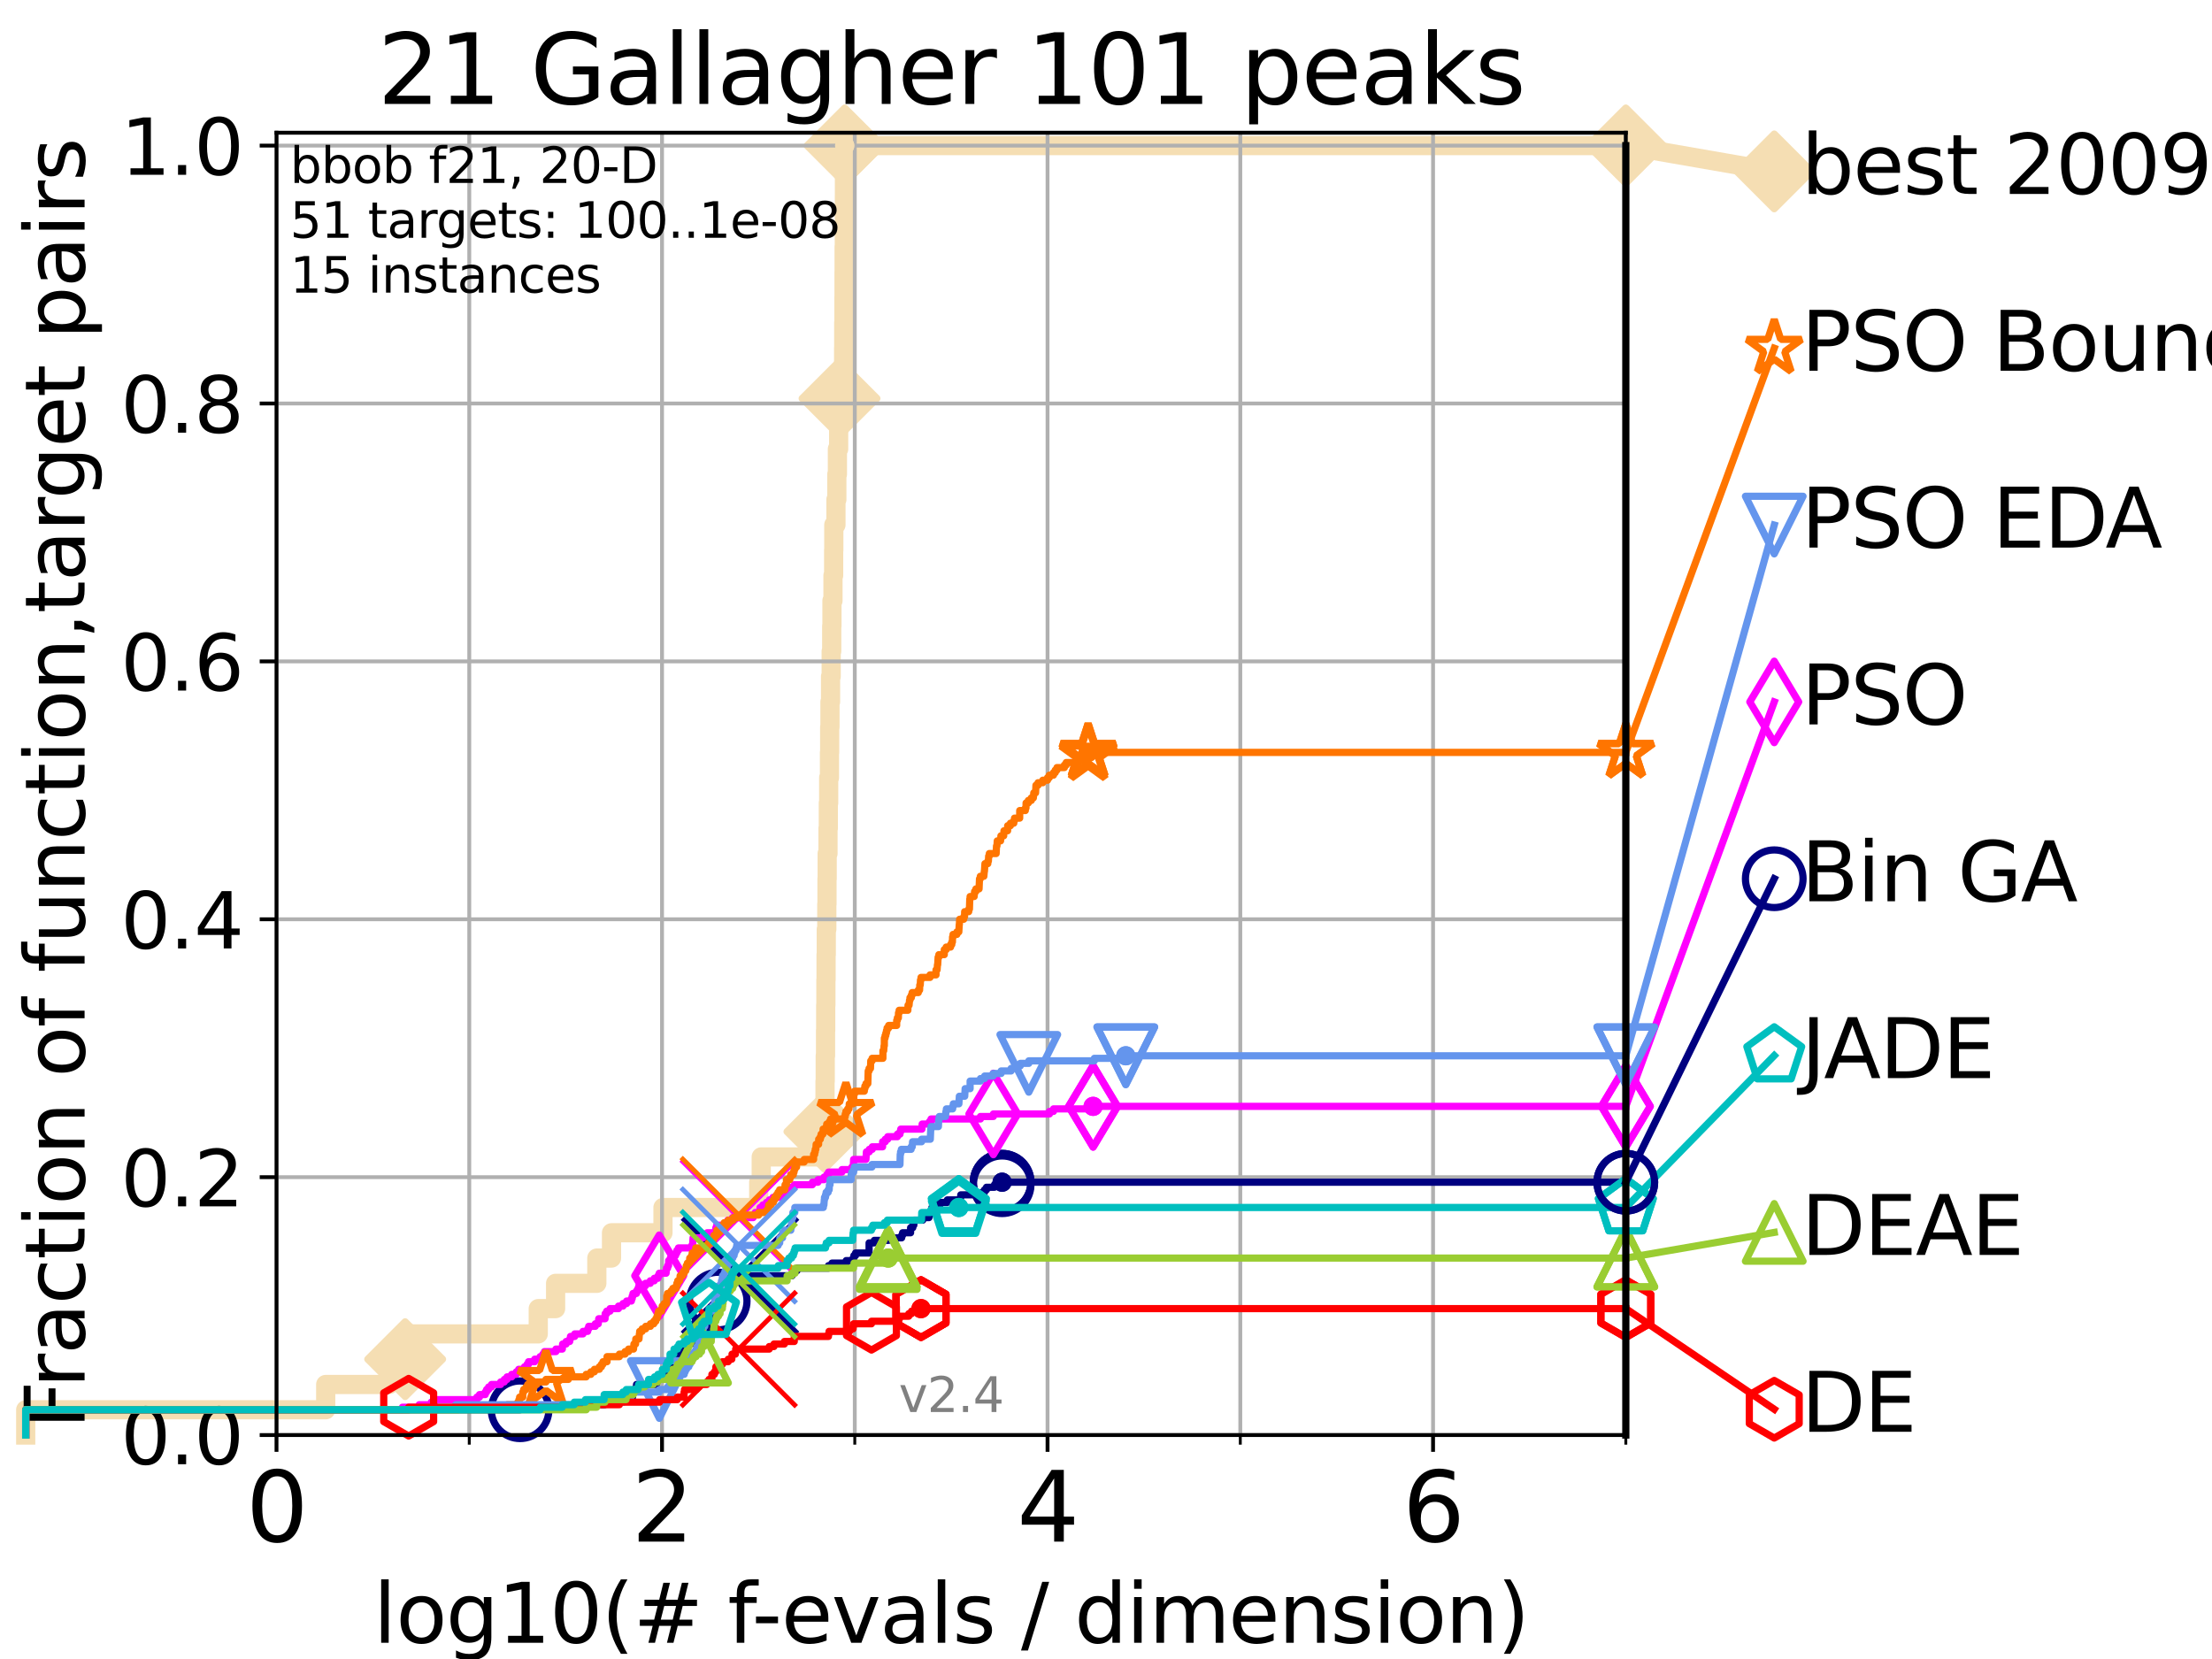 <?xml version="1.0" encoding="utf-8" standalone="no"?>
<!DOCTYPE svg PUBLIC "-//W3C//DTD SVG 1.1//EN"
  "http://www.w3.org/Graphics/SVG/1.1/DTD/svg11.dtd">
<svg height="345.6pt" version="1.1" viewBox="0 0 460.8 345.6" width="460.8pt" xmlns="http://www.w3.org/2000/svg" xmlns:xlink="http://www.w3.org/1999/xlink">
 <defs>
  <style type="text/css">*{stroke-linecap:butt;stroke-linejoin:round;}</style>
 </defs>
 <g id="figure_1">
  <g id="patch_1">
   <path d="M 0 345.6 
L 460.8 345.6 
L 460.8 0 
L 0 0 
z
" style="fill:#ffffff;"/>
  </g>
  <g id="axes_1">
   <g id="patch_2">
    <path d="M 57.6 298.944 
L 338.688 298.944 
L 338.688 27.648 
L 57.6 27.648 
z
" style="fill:#ffffff;"/>
   </g>
   <g id="line2d_1">
    <path d="M 5.357 298.944 
L 5.357 293.677 
L 67.851 293.677 
L 67.851 288.41 
L 81.109 288.41 
L 81.109 283.143 
L 84.402 283.143 
L 84.402 277.877 
L 112.128 277.877 
L 112.128 272.61 
L 115.742 272.61 
L 115.742 267.343 
L 124.331 267.343 
L 124.331 262.076 
L 127.39 262.076 
L 127.39 256.809 
L 138.11 256.809 
L 138.11 251.542 
L 158.053 251.542 
L 158.053 246.275 
L 158.575 246.275 
L 158.575 241.009 
L 171.739 241.009 
L 171.739 235.742 
L 171.836 235.742 
L 171.836 230.475 
L 171.867 230.475 
L 171.867 225.208 
L 171.91 225.208 
L 171.91 219.941 
L 171.974 219.941 
L 171.974 214.674 
L 172.009 214.674 
L 172.009 209.407 
L 172.047 209.407 
L 172.047 204.141 
L 172.084 204.141 
L 172.084 198.874 
L 172.129 198.874 
L 172.129 193.607 
L 172.238 193.607 
L 172.238 188.34 
L 172.276 188.34 
L 172.276 183.073 
L 172.317 183.073 
L 172.317 177.806 
L 172.486 177.806 
L 172.486 172.539 
L 172.556 172.539 
L 172.556 167.272 
L 172.629 167.272 
L 172.629 162.006 
L 172.792 162.006 
L 172.792 156.739 
L 172.835 156.739 
L 172.835 151.472 
L 172.898 151.472 
L 172.898 146.205 
L 173.018 146.205 
L 173.018 140.938 
L 173.149 140.938 
L 173.149 135.671 
L 173.261 135.671 
L 173.261 130.404 
L 173.311 130.404 
L 173.311 125.138 
L 173.524 125.138 
L 173.524 119.871 
L 173.662 119.871 
L 173.662 114.604 
L 173.696 114.604 
L 173.696 109.337 
L 174.144 109.337 
L 174.144 104.07 
L 174.327 104.07 
L 174.327 98.803 
L 174.447 98.803 
L 174.447 93.536 
L 174.706 93.536 
L 174.706 88.27 
L 174.89 88.27 
L 174.89 83.003 
L 175.72 83.003 
L 175.72 77.736 
L 175.743 77.736 
L 175.743 72.469 
L 175.766 72.469 
L 175.766 67.202 
L 175.803 67.202 
L 175.803 61.935 
L 175.826 61.935 
L 175.826 56.668 
L 175.843 56.668 
L 175.843 51.402 
L 175.889 51.402 
L 175.889 46.135 
L 175.9 46.135 
L 175.9 40.868 
L 175.914 40.868 
L 175.914 35.601 
L 175.966 35.601 
L 175.966 30.334 
L 338.688 30.334 
" style="fill:none;stroke:#f5deb3;stroke-linecap:square;stroke-width:4;"/>
   </g>
   <g id="line2d_2">
    <defs>
     <path d="M 0 7.778 
L 7.778 0 
L 0 -7.778 
L -7.778 0 
z
" id="m3b39fcab6c" style="stroke:#f5deb3;stroke-linejoin:miter;stroke-width:1.5;"/>
    </defs>
    <g>
     <use style="fill:#f5deb3;stroke:#f5deb3;stroke-linejoin:miter;stroke-width:1.5;" x="84.402" xlink:href="#m3b39fcab6c" y="283.143"/>
     <use style="fill:#f5deb3;stroke:#f5deb3;stroke-linejoin:miter;stroke-width:1.5;" x="171.739" xlink:href="#m3b39fcab6c" y="235.742"/>
     <use style="fill:#f5deb3;stroke:#f5deb3;stroke-linejoin:miter;stroke-width:1.5;" x="174.89" xlink:href="#m3b39fcab6c" y="83.003"/>
     <use style="fill:#f5deb3;stroke:#f5deb3;stroke-linejoin:miter;stroke-width:1.5;" x="175.966" xlink:href="#m3b39fcab6c" y="30.334"/>
     <use style="fill:#f5deb3;stroke:#f5deb3;stroke-linejoin:miter;stroke-width:1.5;" x="175.966" xlink:href="#m3b39fcab6c" y="30.334"/>
     <use style="fill:#f5deb3;stroke:#f5deb3;stroke-linejoin:miter;stroke-width:1.5;" x="338.688" xlink:href="#m3b39fcab6c" y="30.334"/>
    </g>
   </g>
   <g id="line2d_3">
    <path style="fill:none;stroke:#f5deb3;stroke-linecap:square;stroke-width:4;"/>
    <g/>
   </g>
   <g id="line2d_4">
    <path d="M 338.688 30.334 
L 369.608 35.706 
" style="fill:none;stroke:#f5deb3;stroke-linecap:square;stroke-width:4;"/>
    <g>
     <use style="fill:#f5deb3;stroke:#f5deb3;stroke-linejoin:miter;stroke-width:1.5;" x="338.688" xlink:href="#m3b39fcab6c" y="30.334"/>
     <use style="fill:#f5deb3;stroke:#f5deb3;stroke-linejoin:miter;stroke-width:1.5;" x="369.608" xlink:href="#m3b39fcab6c" y="35.706"/>
    </g>
   </g>
   <g id="matplotlib.axis_1">
    <g id="xtick_1">
     <g id="line2d_5">
      <path clip-path="url(#p7f4bec6af7)" d="M 57.6 298.944 
L 57.6 27.648 
" style="fill:none;stroke:#b0b0b0;stroke-linecap:square;stroke-width:0.8;"/>
     </g>
     <g id="line2d_6">
      <defs>
       <path d="M 0 0 
L 0 3.5 
" id="m853ac7a2e2" style="stroke:#000000;stroke-width:0.8;"/>
      </defs>
      <g>
       <use style="stroke:#000000;stroke-width:0.8;" x="57.6" xlink:href="#m853ac7a2e2" y="298.944"/>
      </g>
     </g>
     <g id="text_1">
      <!-- 0 -->
      <g transform="translate(51.237 321.141)scale(0.2 -0.2)">
       <defs>
        <path d="M 2034 4250 
Q 1547 4250 1301 3770 
Q 1056 3291 1056 2328 
Q 1056 1369 1301 889 
Q 1547 409 2034 409 
Q 2525 409 2770 889 
Q 3016 1369 3016 2328 
Q 3016 3291 2770 3770 
Q 2525 4250 2034 4250 
z
M 2034 4750 
Q 2819 4750 3233 4129 
Q 3647 3509 3647 2328 
Q 3647 1150 3233 529 
Q 2819 -91 2034 -91 
Q 1250 -91 836 529 
Q 422 1150 422 2328 
Q 422 3509 836 4129 
Q 1250 4750 2034 4750 
z
" id="DejaVuSans-30" transform="scale(0.016)"/>
       </defs>
       <use xlink:href="#DejaVuSans-30"/>
      </g>
     </g>
    </g>
    <g id="xtick_2">
     <g id="line2d_7">
      <path clip-path="url(#p7f4bec6af7)" d="M 137.911 298.944 
L 137.911 27.648 
" style="fill:none;stroke:#b0b0b0;stroke-linecap:square;stroke-width:0.8;"/>
     </g>
     <g id="line2d_8">
      <g>
       <use style="stroke:#000000;stroke-width:0.8;" x="137.911" xlink:href="#m853ac7a2e2" y="298.944"/>
      </g>
     </g>
     <g id="text_2">
      <!-- 2 -->
      <g transform="translate(131.548 321.141)scale(0.2 -0.2)">
       <defs>
        <path d="M 1228 531 
L 3431 531 
L 3431 0 
L 469 0 
L 469 531 
Q 828 903 1448 1529 
Q 2069 2156 2228 2338 
Q 2531 2678 2651 2914 
Q 2772 3150 2772 3378 
Q 2772 3750 2511 3984 
Q 2250 4219 1831 4219 
Q 1534 4219 1204 4116 
Q 875 4013 500 3803 
L 500 4441 
Q 881 4594 1212 4672 
Q 1544 4750 1819 4750 
Q 2544 4750 2975 4387 
Q 3406 4025 3406 3419 
Q 3406 3131 3298 2873 
Q 3191 2616 2906 2266 
Q 2828 2175 2409 1742 
Q 1991 1309 1228 531 
z
" id="DejaVuSans-32" transform="scale(0.016)"/>
       </defs>
       <use xlink:href="#DejaVuSans-32"/>
      </g>
     </g>
    </g>
    <g id="xtick_3">
     <g id="line2d_9">
      <path clip-path="url(#p7f4bec6af7)" d="M 218.222 298.944 
L 218.222 27.648 
" style="fill:none;stroke:#b0b0b0;stroke-linecap:square;stroke-width:0.8;"/>
     </g>
     <g id="line2d_10">
      <g>
       <use style="stroke:#000000;stroke-width:0.8;" x="218.222" xlink:href="#m853ac7a2e2" y="298.944"/>
      </g>
     </g>
     <g id="text_3">
      <!-- 4 -->
      <g transform="translate(211.859 321.141)scale(0.2 -0.2)">
       <defs>
        <path d="M 2419 4116 
L 825 1625 
L 2419 1625 
L 2419 4116 
z
M 2253 4666 
L 3047 4666 
L 3047 1625 
L 3713 1625 
L 3713 1100 
L 3047 1100 
L 3047 0 
L 2419 0 
L 2419 1100 
L 313 1100 
L 313 1709 
L 2253 4666 
z
" id="DejaVuSans-34" transform="scale(0.016)"/>
       </defs>
       <use xlink:href="#DejaVuSans-34"/>
      </g>
     </g>
    </g>
    <g id="xtick_4">
     <g id="line2d_11">
      <path clip-path="url(#p7f4bec6af7)" d="M 298.533 298.944 
L 298.533 27.648 
" style="fill:none;stroke:#b0b0b0;stroke-linecap:square;stroke-width:0.8;"/>
     </g>
     <g id="line2d_12">
      <g>
       <use style="stroke:#000000;stroke-width:0.8;" x="298.533" xlink:href="#m853ac7a2e2" y="298.944"/>
      </g>
     </g>
     <g id="text_4">
      <!-- 6 -->
      <g transform="translate(292.17 321.141)scale(0.2 -0.2)">
       <defs>
        <path d="M 2113 2584 
Q 1688 2584 1439 2293 
Q 1191 2003 1191 1497 
Q 1191 994 1439 701 
Q 1688 409 2113 409 
Q 2538 409 2786 701 
Q 3034 994 3034 1497 
Q 3034 2003 2786 2293 
Q 2538 2584 2113 2584 
z
M 3366 4563 
L 3366 3988 
Q 3128 4100 2886 4159 
Q 2644 4219 2406 4219 
Q 1781 4219 1451 3797 
Q 1122 3375 1075 2522 
Q 1259 2794 1537 2939 
Q 1816 3084 2150 3084 
Q 2853 3084 3261 2657 
Q 3669 2231 3669 1497 
Q 3669 778 3244 343 
Q 2819 -91 2113 -91 
Q 1303 -91 875 529 
Q 447 1150 447 2328 
Q 447 3434 972 4092 
Q 1497 4750 2381 4750 
Q 2619 4750 2861 4703 
Q 3103 4656 3366 4563 
z
" id="DejaVuSans-36" transform="scale(0.016)"/>
       </defs>
       <use xlink:href="#DejaVuSans-36"/>
      </g>
     </g>
    </g>
    <g id="xtick_5">
     <g id="line2d_13">
      <path clip-path="url(#p7f4bec6af7)" d="M 97.755 298.944 
L 97.755 27.648 
" style="fill:none;stroke:#b0b0b0;stroke-linecap:square;stroke-width:0.8;"/>
     </g>
     <g id="line2d_14">
      <defs>
       <path d="M 0 0 
L 0 2 
" id="m0e60ef4a5a" style="stroke:#000000;stroke-width:0.6;"/>
      </defs>
      <g>
       <use style="stroke:#000000;stroke-width:0.6;" x="97.755" xlink:href="#m0e60ef4a5a" y="298.944"/>
      </g>
     </g>
    </g>
    <g id="xtick_6">
     <g id="line2d_15">
      <path clip-path="url(#p7f4bec6af7)" d="M 178.066 298.944 
L 178.066 27.648 
" style="fill:none;stroke:#b0b0b0;stroke-linecap:square;stroke-width:0.8;"/>
     </g>
     <g id="line2d_16">
      <g>
       <use style="stroke:#000000;stroke-width:0.6;" x="178.066" xlink:href="#m0e60ef4a5a" y="298.944"/>
      </g>
     </g>
    </g>
    <g id="xtick_7">
     <g id="line2d_17">
      <path clip-path="url(#p7f4bec6af7)" d="M 258.377 298.944 
L 258.377 27.648 
" style="fill:none;stroke:#b0b0b0;stroke-linecap:square;stroke-width:0.8;"/>
     </g>
     <g id="line2d_18">
      <g>
       <use style="stroke:#000000;stroke-width:0.6;" x="258.377" xlink:href="#m0e60ef4a5a" y="298.944"/>
      </g>
     </g>
    </g>
    <g id="xtick_8">
     <g id="line2d_19">
      <path clip-path="url(#p7f4bec6af7)" d="M 338.688 298.944 
L 338.688 27.648 
" style="fill:none;stroke:#b0b0b0;stroke-linecap:square;stroke-width:0.8;"/>
     </g>
     <g id="line2d_20">
      <g>
       <use style="stroke:#000000;stroke-width:0.6;" x="338.688" xlink:href="#m0e60ef4a5a" y="298.944"/>
      </g>
     </g>
    </g>
    <g id="text_5">
     <!-- log10(# f-evals / dimension) -->
     <g transform="translate(77.764 342.218)scale(0.17 -0.17)">
      <defs>
       <path d="M 603 4863 
L 1178 4863 
L 1178 0 
L 603 0 
L 603 4863 
z
" id="DejaVuSans-6c" transform="scale(0.016)"/>
       <path d="M 1959 3097 
Q 1497 3097 1228 2736 
Q 959 2375 959 1747 
Q 959 1119 1226 758 
Q 1494 397 1959 397 
Q 2419 397 2687 759 
Q 2956 1122 2956 1747 
Q 2956 2369 2687 2733 
Q 2419 3097 1959 3097 
z
M 1959 3584 
Q 2709 3584 3137 3096 
Q 3566 2609 3566 1747 
Q 3566 888 3137 398 
Q 2709 -91 1959 -91 
Q 1206 -91 779 398 
Q 353 888 353 1747 
Q 353 2609 779 3096 
Q 1206 3584 1959 3584 
z
" id="DejaVuSans-6f" transform="scale(0.016)"/>
       <path d="M 2906 1791 
Q 2906 2416 2648 2759 
Q 2391 3103 1925 3103 
Q 1463 3103 1205 2759 
Q 947 2416 947 1791 
Q 947 1169 1205 825 
Q 1463 481 1925 481 
Q 2391 481 2648 825 
Q 2906 1169 2906 1791 
z
M 3481 434 
Q 3481 -459 3084 -895 
Q 2688 -1331 1869 -1331 
Q 1566 -1331 1297 -1286 
Q 1028 -1241 775 -1147 
L 775 -588 
Q 1028 -725 1275 -790 
Q 1522 -856 1778 -856 
Q 2344 -856 2625 -561 
Q 2906 -266 2906 331 
L 2906 616 
Q 2728 306 2450 153 
Q 2172 0 1784 0 
Q 1141 0 747 490 
Q 353 981 353 1791 
Q 353 2603 747 3093 
Q 1141 3584 1784 3584 
Q 2172 3584 2450 3431 
Q 2728 3278 2906 2969 
L 2906 3500 
L 3481 3500 
L 3481 434 
z
" id="DejaVuSans-67" transform="scale(0.016)"/>
       <path d="M 794 531 
L 1825 531 
L 1825 4091 
L 703 3866 
L 703 4441 
L 1819 4666 
L 2450 4666 
L 2450 531 
L 3481 531 
L 3481 0 
L 794 0 
L 794 531 
z
" id="DejaVuSans-31" transform="scale(0.016)"/>
       <path d="M 1984 4856 
Q 1566 4138 1362 3434 
Q 1159 2731 1159 2009 
Q 1159 1288 1364 580 
Q 1569 -128 1984 -844 
L 1484 -844 
Q 1016 -109 783 600 
Q 550 1309 550 2009 
Q 550 2706 781 3412 
Q 1013 4119 1484 4856 
L 1984 4856 
z
" id="DejaVuSans-28" transform="scale(0.016)"/>
       <path d="M 3272 2816 
L 2363 2816 
L 2100 1772 
L 3016 1772 
L 3272 2816 
z
M 2803 4594 
L 2478 3297 
L 3391 3297 
L 3719 4594 
L 4219 4594 
L 3897 3297 
L 4872 3297 
L 4872 2816 
L 3775 2816 
L 3519 1772 
L 4513 1772 
L 4513 1294 
L 3397 1294 
L 3072 0 
L 2572 0 
L 2894 1294 
L 1978 1294 
L 1656 0 
L 1153 0 
L 1478 1294 
L 494 1294 
L 494 1772 
L 1594 1772 
L 1856 2816 
L 850 2816 
L 850 3297 
L 1978 3297 
L 2297 4594 
L 2803 4594 
z
" id="DejaVuSans-23" transform="scale(0.016)"/>
       <path id="DejaVuSans-20" transform="scale(0.016)"/>
       <path d="M 2375 4863 
L 2375 4384 
L 1825 4384 
Q 1516 4384 1395 4259 
Q 1275 4134 1275 3809 
L 1275 3500 
L 2222 3500 
L 2222 3053 
L 1275 3053 
L 1275 0 
L 697 0 
L 697 3053 
L 147 3053 
L 147 3500 
L 697 3500 
L 697 3744 
Q 697 4328 969 4595 
Q 1241 4863 1831 4863 
L 2375 4863 
z
" id="DejaVuSans-66" transform="scale(0.016)"/>
       <path d="M 313 2009 
L 1997 2009 
L 1997 1497 
L 313 1497 
L 313 2009 
z
" id="DejaVuSans-2d" transform="scale(0.016)"/>
       <path d="M 3597 1894 
L 3597 1613 
L 953 1613 
Q 991 1019 1311 708 
Q 1631 397 2203 397 
Q 2534 397 2845 478 
Q 3156 559 3463 722 
L 3463 178 
Q 3153 47 2828 -22 
Q 2503 -91 2169 -91 
Q 1331 -91 842 396 
Q 353 884 353 1716 
Q 353 2575 817 3079 
Q 1281 3584 2069 3584 
Q 2775 3584 3186 3129 
Q 3597 2675 3597 1894 
z
M 3022 2063 
Q 3016 2534 2758 2815 
Q 2500 3097 2075 3097 
Q 1594 3097 1305 2825 
Q 1016 2553 972 2059 
L 3022 2063 
z
" id="DejaVuSans-65" transform="scale(0.016)"/>
       <path d="M 191 3500 
L 800 3500 
L 1894 563 
L 2988 3500 
L 3597 3500 
L 2284 0 
L 1503 0 
L 191 3500 
z
" id="DejaVuSans-76" transform="scale(0.016)"/>
       <path d="M 2194 1759 
Q 1497 1759 1228 1600 
Q 959 1441 959 1056 
Q 959 750 1161 570 
Q 1363 391 1709 391 
Q 2188 391 2477 730 
Q 2766 1069 2766 1631 
L 2766 1759 
L 2194 1759 
z
M 3341 1997 
L 3341 0 
L 2766 0 
L 2766 531 
Q 2569 213 2275 61 
Q 1981 -91 1556 -91 
Q 1019 -91 701 211 
Q 384 513 384 1019 
Q 384 1609 779 1909 
Q 1175 2209 1959 2209 
L 2766 2209 
L 2766 2266 
Q 2766 2663 2505 2880 
Q 2244 3097 1772 3097 
Q 1472 3097 1187 3025 
Q 903 2953 641 2809 
L 641 3341 
Q 956 3463 1253 3523 
Q 1550 3584 1831 3584 
Q 2591 3584 2966 3190 
Q 3341 2797 3341 1997 
z
" id="DejaVuSans-61" transform="scale(0.016)"/>
       <path d="M 2834 3397 
L 2834 2853 
Q 2591 2978 2328 3040 
Q 2066 3103 1784 3103 
Q 1356 3103 1142 2972 
Q 928 2841 928 2578 
Q 928 2378 1081 2264 
Q 1234 2150 1697 2047 
L 1894 2003 
Q 2506 1872 2764 1633 
Q 3022 1394 3022 966 
Q 3022 478 2636 193 
Q 2250 -91 1575 -91 
Q 1294 -91 989 -36 
Q 684 19 347 128 
L 347 722 
Q 666 556 975 473 
Q 1284 391 1588 391 
Q 1994 391 2212 530 
Q 2431 669 2431 922 
Q 2431 1156 2273 1281 
Q 2116 1406 1581 1522 
L 1381 1569 
Q 847 1681 609 1914 
Q 372 2147 372 2553 
Q 372 3047 722 3315 
Q 1072 3584 1716 3584 
Q 2034 3584 2315 3537 
Q 2597 3491 2834 3397 
z
" id="DejaVuSans-73" transform="scale(0.016)"/>
       <path d="M 1625 4666 
L 2156 4666 
L 531 -594 
L 0 -594 
L 1625 4666 
z
" id="DejaVuSans-2f" transform="scale(0.016)"/>
       <path d="M 2906 2969 
L 2906 4863 
L 3481 4863 
L 3481 0 
L 2906 0 
L 2906 525 
Q 2725 213 2448 61 
Q 2172 -91 1784 -91 
Q 1150 -91 751 415 
Q 353 922 353 1747 
Q 353 2572 751 3078 
Q 1150 3584 1784 3584 
Q 2172 3584 2448 3432 
Q 2725 3281 2906 2969 
z
M 947 1747 
Q 947 1113 1208 752 
Q 1469 391 1925 391 
Q 2381 391 2643 752 
Q 2906 1113 2906 1747 
Q 2906 2381 2643 2742 
Q 2381 3103 1925 3103 
Q 1469 3103 1208 2742 
Q 947 2381 947 1747 
z
" id="DejaVuSans-64" transform="scale(0.016)"/>
       <path d="M 603 3500 
L 1178 3500 
L 1178 0 
L 603 0 
L 603 3500 
z
M 603 4863 
L 1178 4863 
L 1178 4134 
L 603 4134 
L 603 4863 
z
" id="DejaVuSans-69" transform="scale(0.016)"/>
       <path d="M 3328 2828 
Q 3544 3216 3844 3400 
Q 4144 3584 4550 3584 
Q 5097 3584 5394 3201 
Q 5691 2819 5691 2113 
L 5691 0 
L 5113 0 
L 5113 2094 
Q 5113 2597 4934 2840 
Q 4756 3084 4391 3084 
Q 3944 3084 3684 2787 
Q 3425 2491 3425 1978 
L 3425 0 
L 2847 0 
L 2847 2094 
Q 2847 2600 2669 2842 
Q 2491 3084 2119 3084 
Q 1678 3084 1418 2786 
Q 1159 2488 1159 1978 
L 1159 0 
L 581 0 
L 581 3500 
L 1159 3500 
L 1159 2956 
Q 1356 3278 1631 3431 
Q 1906 3584 2284 3584 
Q 2666 3584 2933 3390 
Q 3200 3197 3328 2828 
z
" id="DejaVuSans-6d" transform="scale(0.016)"/>
       <path d="M 3513 2113 
L 3513 0 
L 2938 0 
L 2938 2094 
Q 2938 2591 2744 2837 
Q 2550 3084 2163 3084 
Q 1697 3084 1428 2787 
Q 1159 2491 1159 1978 
L 1159 0 
L 581 0 
L 581 3500 
L 1159 3500 
L 1159 2956 
Q 1366 3272 1645 3428 
Q 1925 3584 2291 3584 
Q 2894 3584 3203 3211 
Q 3513 2838 3513 2113 
z
" id="DejaVuSans-6e" transform="scale(0.016)"/>
       <path d="M 513 4856 
L 1013 4856 
Q 1481 4119 1714 3412 
Q 1947 2706 1947 2009 
Q 1947 1309 1714 600 
Q 1481 -109 1013 -844 
L 513 -844 
Q 928 -128 1133 580 
Q 1338 1288 1338 2009 
Q 1338 2731 1133 3434 
Q 928 4138 513 4856 
z
" id="DejaVuSans-29" transform="scale(0.016)"/>
      </defs>
      <use xlink:href="#DejaVuSans-6c"/>
      <use x="27.783" xlink:href="#DejaVuSans-6f"/>
      <use x="88.965" xlink:href="#DejaVuSans-67"/>
      <use x="152.441" xlink:href="#DejaVuSans-31"/>
      <use x="216.064" xlink:href="#DejaVuSans-30"/>
      <use x="279.688" xlink:href="#DejaVuSans-28"/>
      <use x="318.701" xlink:href="#DejaVuSans-23"/>
      <use x="402.49" xlink:href="#DejaVuSans-20"/>
      <use x="434.277" xlink:href="#DejaVuSans-66"/>
      <use x="463.982" xlink:href="#DejaVuSans-2d"/>
      <use x="500.066" xlink:href="#DejaVuSans-65"/>
      <use x="561.59" xlink:href="#DejaVuSans-76"/>
      <use x="620.77" xlink:href="#DejaVuSans-61"/>
      <use x="682.049" xlink:href="#DejaVuSans-6c"/>
      <use x="709.832" xlink:href="#DejaVuSans-73"/>
      <use x="761.932" xlink:href="#DejaVuSans-20"/>
      <use x="793.719" xlink:href="#DejaVuSans-2f"/>
      <use x="827.41" xlink:href="#DejaVuSans-20"/>
      <use x="859.197" xlink:href="#DejaVuSans-64"/>
      <use x="922.674" xlink:href="#DejaVuSans-69"/>
      <use x="950.457" xlink:href="#DejaVuSans-6d"/>
      <use x="1047.869" xlink:href="#DejaVuSans-65"/>
      <use x="1109.393" xlink:href="#DejaVuSans-6e"/>
      <use x="1172.771" xlink:href="#DejaVuSans-73"/>
      <use x="1224.871" xlink:href="#DejaVuSans-69"/>
      <use x="1252.654" xlink:href="#DejaVuSans-6f"/>
      <use x="1313.836" xlink:href="#DejaVuSans-6e"/>
      <use x="1377.215" xlink:href="#DejaVuSans-29"/>
     </g>
    </g>
   </g>
   <g id="matplotlib.axis_2">
    <g id="ytick_1">
     <g id="line2d_21">
      <path clip-path="url(#p7f4bec6af7)" d="M 57.6 298.944 
L 338.688 298.944 
" style="fill:none;stroke:#b0b0b0;stroke-linecap:square;stroke-width:0.8;"/>
     </g>
     <g id="line2d_22">
      <defs>
       <path d="M 0 0 
L -3.5 0 
" id="ma086237167" style="stroke:#000000;stroke-width:0.8;"/>
      </defs>
      <g>
       <use style="stroke:#000000;stroke-width:0.8;" x="57.6" xlink:href="#ma086237167" y="298.944"/>
      </g>
     </g>
     <g id="text_6">
      <!-- 0.0 -->
      <g transform="translate(25.155 305.023)scale(0.16 -0.16)">
       <defs>
        <path d="M 684 794 
L 1344 794 
L 1344 0 
L 684 0 
L 684 794 
z
" id="DejaVuSans-2e" transform="scale(0.016)"/>
       </defs>
       <use xlink:href="#DejaVuSans-30"/>
       <use x="63.623" xlink:href="#DejaVuSans-2e"/>
       <use x="95.41" xlink:href="#DejaVuSans-30"/>
      </g>
     </g>
    </g>
    <g id="ytick_2">
     <g id="line2d_23">
      <path clip-path="url(#p7f4bec6af7)" d="M 57.6 245.222 
L 338.688 245.222 
" style="fill:none;stroke:#b0b0b0;stroke-linecap:square;stroke-width:0.8;"/>
     </g>
     <g id="line2d_24">
      <g>
       <use style="stroke:#000000;stroke-width:0.8;" x="57.6" xlink:href="#ma086237167" y="245.222"/>
      </g>
     </g>
     <g id="text_7">
      <!-- 0.2 -->
      <g transform="translate(25.155 251.301)scale(0.16 -0.16)">
       <use xlink:href="#DejaVuSans-30"/>
       <use x="63.623" xlink:href="#DejaVuSans-2e"/>
       <use x="95.41" xlink:href="#DejaVuSans-32"/>
      </g>
     </g>
    </g>
    <g id="ytick_3">
     <g id="line2d_25">
      <path clip-path="url(#p7f4bec6af7)" d="M 57.6 191.5 
L 338.688 191.5 
" style="fill:none;stroke:#b0b0b0;stroke-linecap:square;stroke-width:0.8;"/>
     </g>
     <g id="line2d_26">
      <g>
       <use style="stroke:#000000;stroke-width:0.8;" x="57.6" xlink:href="#ma086237167" y="191.5"/>
      </g>
     </g>
     <g id="text_8">
      <!-- 0.4 -->
      <g transform="translate(25.155 197.579)scale(0.16 -0.16)">
       <use xlink:href="#DejaVuSans-30"/>
       <use x="63.623" xlink:href="#DejaVuSans-2e"/>
       <use x="95.41" xlink:href="#DejaVuSans-34"/>
      </g>
     </g>
    </g>
    <g id="ytick_4">
     <g id="line2d_27">
      <path clip-path="url(#p7f4bec6af7)" d="M 57.6 137.778 
L 338.688 137.778 
" style="fill:none;stroke:#b0b0b0;stroke-linecap:square;stroke-width:0.8;"/>
     </g>
     <g id="line2d_28">
      <g>
       <use style="stroke:#000000;stroke-width:0.8;" x="57.6" xlink:href="#ma086237167" y="137.778"/>
      </g>
     </g>
     <g id="text_9">
      <!-- 0.6 -->
      <g transform="translate(25.155 143.857)scale(0.16 -0.16)">
       <use xlink:href="#DejaVuSans-30"/>
       <use x="63.623" xlink:href="#DejaVuSans-2e"/>
       <use x="95.41" xlink:href="#DejaVuSans-36"/>
      </g>
     </g>
    </g>
    <g id="ytick_5">
     <g id="line2d_29">
      <path clip-path="url(#p7f4bec6af7)" d="M 57.6 84.056 
L 338.688 84.056 
" style="fill:none;stroke:#b0b0b0;stroke-linecap:square;stroke-width:0.8;"/>
     </g>
     <g id="line2d_30">
      <g>
       <use style="stroke:#000000;stroke-width:0.8;" x="57.6" xlink:href="#ma086237167" y="84.056"/>
      </g>
     </g>
     <g id="text_10">
      <!-- 0.8 -->
      <g transform="translate(25.155 90.135)scale(0.16 -0.16)">
       <defs>
        <path d="M 2034 2216 
Q 1584 2216 1326 1975 
Q 1069 1734 1069 1313 
Q 1069 891 1326 650 
Q 1584 409 2034 409 
Q 2484 409 2743 651 
Q 3003 894 3003 1313 
Q 3003 1734 2745 1975 
Q 2488 2216 2034 2216 
z
M 1403 2484 
Q 997 2584 770 2862 
Q 544 3141 544 3541 
Q 544 4100 942 4425 
Q 1341 4750 2034 4750 
Q 2731 4750 3128 4425 
Q 3525 4100 3525 3541 
Q 3525 3141 3298 2862 
Q 3072 2584 2669 2484 
Q 3125 2378 3379 2068 
Q 3634 1759 3634 1313 
Q 3634 634 3220 271 
Q 2806 -91 2034 -91 
Q 1263 -91 848 271 
Q 434 634 434 1313 
Q 434 1759 690 2068 
Q 947 2378 1403 2484 
z
M 1172 3481 
Q 1172 3119 1398 2916 
Q 1625 2713 2034 2713 
Q 2441 2713 2670 2916 
Q 2900 3119 2900 3481 
Q 2900 3844 2670 4047 
Q 2441 4250 2034 4250 
Q 1625 4250 1398 4047 
Q 1172 3844 1172 3481 
z
" id="DejaVuSans-38" transform="scale(0.016)"/>
       </defs>
       <use xlink:href="#DejaVuSans-30"/>
       <use x="63.623" xlink:href="#DejaVuSans-2e"/>
       <use x="95.41" xlink:href="#DejaVuSans-38"/>
      </g>
     </g>
    </g>
    <g id="ytick_6">
     <g id="line2d_31">
      <path clip-path="url(#p7f4bec6af7)" d="M 57.6 30.334 
L 338.688 30.334 
" style="fill:none;stroke:#b0b0b0;stroke-linecap:square;stroke-width:0.8;"/>
     </g>
     <g id="line2d_32">
      <g>
       <use style="stroke:#000000;stroke-width:0.8;" x="57.6" xlink:href="#ma086237167" y="30.334"/>
      </g>
     </g>
     <g id="text_11">
      <!-- 1.0 -->
      <g transform="translate(25.155 36.413)scale(0.16 -0.16)">
       <use xlink:href="#DejaVuSans-31"/>
       <use x="63.623" xlink:href="#DejaVuSans-2e"/>
       <use x="95.41" xlink:href="#DejaVuSans-30"/>
      </g>
     </g>
    </g>
    <g id="text_12">
     <!-- Fraction of function,target pairs -->
     <g transform="translate(17.62 297.681)rotate(-90)scale(0.17 -0.17)">
      <defs>
       <path d="M 628 4666 
L 3309 4666 
L 3309 4134 
L 1259 4134 
L 1259 2759 
L 3109 2759 
L 3109 2228 
L 1259 2228 
L 1259 0 
L 628 0 
L 628 4666 
z
" id="DejaVuSans-46" transform="scale(0.016)"/>
       <path d="M 2631 2963 
Q 2534 3019 2420 3045 
Q 2306 3072 2169 3072 
Q 1681 3072 1420 2755 
Q 1159 2438 1159 1844 
L 1159 0 
L 581 0 
L 581 3500 
L 1159 3500 
L 1159 2956 
Q 1341 3275 1631 3429 
Q 1922 3584 2338 3584 
Q 2397 3584 2469 3576 
Q 2541 3569 2628 3553 
L 2631 2963 
z
" id="DejaVuSans-72" transform="scale(0.016)"/>
       <path d="M 3122 3366 
L 3122 2828 
Q 2878 2963 2633 3030 
Q 2388 3097 2138 3097 
Q 1578 3097 1268 2742 
Q 959 2388 959 1747 
Q 959 1106 1268 751 
Q 1578 397 2138 397 
Q 2388 397 2633 464 
Q 2878 531 3122 666 
L 3122 134 
Q 2881 22 2623 -34 
Q 2366 -91 2075 -91 
Q 1284 -91 818 406 
Q 353 903 353 1747 
Q 353 2603 823 3093 
Q 1294 3584 2113 3584 
Q 2378 3584 2631 3529 
Q 2884 3475 3122 3366 
z
" id="DejaVuSans-63" transform="scale(0.016)"/>
       <path d="M 1172 4494 
L 1172 3500 
L 2356 3500 
L 2356 3053 
L 1172 3053 
L 1172 1153 
Q 1172 725 1289 603 
Q 1406 481 1766 481 
L 2356 481 
L 2356 0 
L 1766 0 
Q 1100 0 847 248 
Q 594 497 594 1153 
L 594 3053 
L 172 3053 
L 172 3500 
L 594 3500 
L 594 4494 
L 1172 4494 
z
" id="DejaVuSans-74" transform="scale(0.016)"/>
       <path d="M 544 1381 
L 544 3500 
L 1119 3500 
L 1119 1403 
Q 1119 906 1312 657 
Q 1506 409 1894 409 
Q 2359 409 2629 706 
Q 2900 1003 2900 1516 
L 2900 3500 
L 3475 3500 
L 3475 0 
L 2900 0 
L 2900 538 
Q 2691 219 2414 64 
Q 2138 -91 1772 -91 
Q 1169 -91 856 284 
Q 544 659 544 1381 
z
M 1991 3584 
L 1991 3584 
z
" id="DejaVuSans-75" transform="scale(0.016)"/>
       <path d="M 750 794 
L 1409 794 
L 1409 256 
L 897 -744 
L 494 -744 
L 750 256 
L 750 794 
z
" id="DejaVuSans-2c" transform="scale(0.016)"/>
       <path d="M 1159 525 
L 1159 -1331 
L 581 -1331 
L 581 3500 
L 1159 3500 
L 1159 2969 
Q 1341 3281 1617 3432 
Q 1894 3584 2278 3584 
Q 2916 3584 3314 3078 
Q 3713 2572 3713 1747 
Q 3713 922 3314 415 
Q 2916 -91 2278 -91 
Q 1894 -91 1617 61 
Q 1341 213 1159 525 
z
M 3116 1747 
Q 3116 2381 2855 2742 
Q 2594 3103 2138 3103 
Q 1681 3103 1420 2742 
Q 1159 2381 1159 1747 
Q 1159 1113 1420 752 
Q 1681 391 2138 391 
Q 2594 391 2855 752 
Q 3116 1113 3116 1747 
z
" id="DejaVuSans-70" transform="scale(0.016)"/>
      </defs>
      <use xlink:href="#DejaVuSans-46"/>
      <use x="50.27" xlink:href="#DejaVuSans-72"/>
      <use x="91.383" xlink:href="#DejaVuSans-61"/>
      <use x="152.662" xlink:href="#DejaVuSans-63"/>
      <use x="207.643" xlink:href="#DejaVuSans-74"/>
      <use x="246.852" xlink:href="#DejaVuSans-69"/>
      <use x="274.635" xlink:href="#DejaVuSans-6f"/>
      <use x="335.816" xlink:href="#DejaVuSans-6e"/>
      <use x="399.195" xlink:href="#DejaVuSans-20"/>
      <use x="430.982" xlink:href="#DejaVuSans-6f"/>
      <use x="492.164" xlink:href="#DejaVuSans-66"/>
      <use x="527.369" xlink:href="#DejaVuSans-20"/>
      <use x="559.156" xlink:href="#DejaVuSans-66"/>
      <use x="594.361" xlink:href="#DejaVuSans-75"/>
      <use x="657.74" xlink:href="#DejaVuSans-6e"/>
      <use x="721.119" xlink:href="#DejaVuSans-63"/>
      <use x="776.1" xlink:href="#DejaVuSans-74"/>
      <use x="815.309" xlink:href="#DejaVuSans-69"/>
      <use x="843.092" xlink:href="#DejaVuSans-6f"/>
      <use x="904.273" xlink:href="#DejaVuSans-6e"/>
      <use x="967.652" xlink:href="#DejaVuSans-2c"/>
      <use x="999.439" xlink:href="#DejaVuSans-74"/>
      <use x="1038.648" xlink:href="#DejaVuSans-61"/>
      <use x="1099.928" xlink:href="#DejaVuSans-72"/>
      <use x="1139.291" xlink:href="#DejaVuSans-67"/>
      <use x="1202.768" xlink:href="#DejaVuSans-65"/>
      <use x="1264.291" xlink:href="#DejaVuSans-74"/>
      <use x="1303.5" xlink:href="#DejaVuSans-20"/>
      <use x="1335.287" xlink:href="#DejaVuSans-70"/>
      <use x="1398.764" xlink:href="#DejaVuSans-61"/>
      <use x="1460.043" xlink:href="#DejaVuSans-69"/>
      <use x="1487.826" xlink:href="#DejaVuSans-72"/>
      <use x="1528.939" xlink:href="#DejaVuSans-73"/>
     </g>
    </g>
   </g>
   <g id="line2d_33">
    <defs>
     <path d="M 0 1.5 
C 0.398 1.5 0.779 1.342 1.061 1.061 
C 1.342 0.779 1.5 0.398 1.5 0 
C 1.5 -0.398 1.342 -0.779 1.061 -1.061 
C 0.779 -1.342 0.398 -1.5 0 -1.5 
C -0.398 -1.5 -0.779 -1.342 -1.061 -1.061 
C -1.342 -0.779 -1.5 -0.398 -1.5 0 
C -1.5 0.398 -1.342 0.779 -1.061 1.061 
C -0.779 1.342 -0.398 1.5 0 1.5 
z
" id="m017ab816ad" style="stroke:#f5deb3;"/>
    </defs>
    <g>
     <use style="fill:#f5deb3;stroke:#f5deb3;" x="175.966" xlink:href="#m017ab816ad" y="30.334"/>
     <use style="fill:#f5deb3;stroke:#f5deb3;" x="175.966" xlink:href="#m017ab816ad" y="30.334"/>
    </g>
   </g>
   <g id="line2d_34">
    <defs>
     <path d="M 0 1.5 
C 0.398 1.5 0.779 1.342 1.061 1.061 
C 1.342 0.779 1.5 0.398 1.5 0 
C 1.5 -0.398 1.342 -0.779 1.061 -1.061 
C 0.779 -1.342 0.398 -1.5 0 -1.5 
C -0.398 -1.5 -0.779 -1.342 -1.061 -1.061 
C -1.342 -0.779 -1.5 -0.398 -1.5 0 
C -1.5 0.398 -1.342 0.779 -1.061 1.061 
C -0.779 1.342 -0.398 1.5 0 1.5 
z
" id="m48088c3d2b" style="stroke:#000080;"/>
    </defs>
    <g>
     <use style="fill:#000080;stroke:#000080;" x="208.757" xlink:href="#m48088c3d2b" y="246.275"/>
     <use style="fill:#000080;stroke:#000080;" x="208.757" xlink:href="#m48088c3d2b" y="246.275"/>
    </g>
   </g>
   <g id="line2d_35">
    <path d="M 5.357 298.944 
L 5.357 293.677 
L 108.342 293.677 
L 108.342 293.15 
L 119.972 293.15 
L 119.972 292.624 
L 125.979 292.624 
L 125.979 292.097 
L 128.411 292.097 
L 128.411 291.57 
L 130.196 291.57 
L 130.196 291.044 
L 131.778 291.044 
L 131.802 289.99 
L 132.048 289.99 
L 132.048 289.464 
L 132.494 289.464 
L 132.601 288.41 
L 136.729 288.41 
L 136.757 286.83 
L 137.78 286.83 
L 137.78 286.304 
L 138.409 286.304 
L 138.409 285.777 
L 138.57 285.777 
L 138.57 285.25 
L 139.613 285.25 
L 139.613 284.723 
L 139.895 284.723 
L 139.895 284.197 
L 140.356 284.197 
L 140.356 283.67 
L 141.054 283.67 
L 141.134 282.617 
L 141.578 282.617 
L 141.578 282.09 
L 142.086 282.09 
L 142.148 281.037 
L 142.27 281.037 
L 142.27 280.51 
L 142.493 280.51 
L 142.493 279.983 
L 143.952 279.983 
L 143.952 279.457 
L 144.795 279.457 
L 144.795 278.93 
L 145.638 278.93 
L 145.655 277.877 
L 146.151 277.877 
L 146.151 277.35 
L 146.426 277.35 
L 146.426 276.823 
L 146.612 276.823 
L 146.649 275.77 
L 147.262 275.77 
L 147.297 274.716 
L 147.665 274.716 
L 147.665 274.19 
L 147.947 274.19 
L 147.947 273.663 
L 148.345 273.663 
L 148.383 272.61 
L 149.035 272.61 
L 149.035 272.083 
L 149.355 272.083 
L 149.355 271.556 
L 149.611 271.556 
L 149.611 271.03 
L 149.815 271.03 
L 149.815 270.503 
L 150.725 270.503 
L 150.725 269.976 
L 151.397 269.976 
L 151.397 269.45 
L 151.589 269.45 
L 151.589 268.923 
L 151.854 268.923 
L 151.862 267.87 
L 152.295 267.87 
L 152.383 266.816 
L 152.808 266.816 
L 152.808 266.289 
L 154.143 266.289 
L 154.143 265.763 
L 165.007 265.763 
L 165.007 265.236 
L 165.335 265.236 
L 165.335 264.709 
L 166.034 264.709 
L 166.034 264.183 
L 172.582 264.183 
L 172.582 263.656 
L 173.309 263.656 
L 173.309 263.129 
L 176.283 263.129 
L 176.283 262.603 
L 177.723 262.603 
L 177.723 262.076 
L 177.882 262.076 
L 177.882 261.549 
L 178.226 261.549 
L 178.226 261.023 
L 181.043 261.023 
L 181.049 258.916 
L 182.138 258.916 
L 182.138 258.389 
L 185.104 258.389 
L 185.104 257.862 
L 187.835 257.862 
L 187.835 257.336 
L 188.03 257.336 
L 188.03 256.809 
L 189.691 256.809 
L 189.694 255.756 
L 190.147 255.756 
L 190.147 255.229 
L 190.366 255.229 
L 190.416 254.176 
L 192.231 254.176 
L 192.231 253.649 
L 193.519 253.649 
L 193.519 253.122 
L 193.73 253.122 
L 193.73 252.596 
L 194.093 252.596 
L 194.131 251.542 
L 194.308 251.542 
L 194.308 251.016 
L 195.81 251.016 
L 195.81 250.489 
L 197.341 250.489 
L 197.341 249.962 
L 200.05 249.962 
L 200.147 248.909 
L 204.536 248.909 
L 204.536 248.382 
L 205.091 248.382 
L 205.091 247.855 
L 205.502 247.855 
L 205.502 247.329 
L 207.163 247.329 
L 207.163 246.802 
L 208.757 246.802 
L 208.757 246.275 
L 338.688 246.275 
L 338.688 246.275 
" style="fill:none;stroke:#000080;stroke-linecap:square;stroke-width:1.5;"/>
   </g>
   <g id="line2d_36">
    <defs>
     <path d="M 0 6 
C 1.591 6 3.117 5.368 4.243 4.243 
C 5.368 3.117 6 1.591 6 0 
C 6 -1.591 5.368 -3.117 4.243 -4.243 
C 3.117 -5.368 1.591 -6 0 -6 
C -1.591 -6 -3.117 -5.368 -4.243 -4.243 
C -5.368 -3.117 -6 -1.591 -6 0 
C -6 1.591 -5.368 3.117 -4.243 4.243 
C -3.117 5.368 -1.591 6 0 6 
z
" id="ma3f3611e70" style="stroke:#000080;stroke-width:1.5;"/>
    </defs>
    <g>
     <use style="fill-opacity:0;stroke:#000080;stroke-width:1.5;" x="108.342" xlink:href="#ma3f3611e70" y="293.677"/>
     <use style="fill-opacity:0;stroke:#000080;stroke-width:1.5;" x="149.611" xlink:href="#ma3f3611e70" y="271.03"/>
     <use style="fill-opacity:0;stroke:#000080;stroke-width:1.5;" x="208.757" xlink:href="#ma3f3611e70" y="246.802"/>
     <use style="fill-opacity:0;stroke:#000080;stroke-width:1.5;" x="208.757" xlink:href="#ma3f3611e70" y="246.275"/>
     <use style="fill-opacity:0;stroke:#000080;stroke-width:1.5;" x="208.757" xlink:href="#ma3f3611e70" y="246.275"/>
     <use style="fill-opacity:0;stroke:#000080;stroke-width:1.5;" x="338.688" xlink:href="#ma3f3611e70" y="246.275"/>
    </g>
   </g>
   <g id="line2d_37">
    <path style="fill:none;stroke:#000080;stroke-linecap:square;stroke-width:1.5;"/>
    <g/>
   </g>
   <g id="line2d_38">
    <path clip-path="url(#p7f4bec6af7)" d="M 154.153 265.763 
" style="fill:none;stroke:#000080;stroke-linecap:square;stroke-width:1.5;"/>
    <defs>
     <path d="M -12 12 
L 12 -12 
M -12 -12 
L 12 12 
" id="m5362ad839b" style="stroke:#000080;"/>
    </defs>
    <g clip-path="url(#p7f4bec6af7)">
     <use style="fill:#000080;stroke:#000080;" x="154.153" xlink:href="#m5362ad839b" y="265.763"/>
    </g>
   </g>
   <g id="line2d_39">
    <defs>
     <path d="M 0 1.5 
C 0.398 1.5 0.779 1.342 1.061 1.061 
C 1.342 0.779 1.5 0.398 1.5 0 
C 1.5 -0.398 1.342 -0.779 1.061 -1.061 
C 0.779 -1.342 0.398 -1.5 0 -1.5 
C -0.398 -1.5 -0.779 -1.342 -1.061 -1.061 
C -1.342 -0.779 -1.5 -0.398 -1.5 0 
C -1.5 0.398 -1.342 0.779 -1.061 1.061 
C -0.779 1.342 -0.398 1.5 0 1.5 
z
" id="ma8a8033496" style="stroke:#ff00ff;"/>
    </defs>
    <g>
     <use style="fill:#ff00ff;stroke:#ff00ff;" x="227.716" xlink:href="#ma8a8033496" y="230.475"/>
     <use style="fill:#ff00ff;stroke:#ff00ff;" x="227.716" xlink:href="#ma8a8033496" y="230.475"/>
    </g>
   </g>
   <g id="line2d_40">
    <path d="M 5.357 298.944 
L 5.357 293.677 
L 83.83 293.677 
L 83.83 293.15 
L 87.33 293.15 
L 87.33 292.624 
L 89.836 292.624 
L 89.836 292.097 
L 90.509 292.097 
L 90.509 291.57 
L 99.338 291.57 
L 99.338 291.044 
L 99.887 291.044 
L 99.887 290.517 
L 101.08 290.517 
L 101.08 289.99 
L 101.366 289.99 
L 101.366 289.464 
L 101.786 289.464 
L 101.786 288.937 
L 102.398 288.937 
L 102.398 288.41 
L 104.295 288.41 
L 104.295 287.884 
L 105.057 287.884 
L 105.057 287.357 
L 105.622 287.357 
L 105.622 286.83 
L 106.594 286.83 
L 106.594 286.304 
L 107.564 286.304 
L 107.564 285.777 
L 108.054 285.777 
L 108.054 285.25 
L 109.267 285.25 
L 109.267 284.723 
L 109.8 284.723 
L 109.8 284.197 
L 110.103 284.197 
L 110.103 283.67 
L 111.386 283.67 
L 111.386 283.143 
L 112.507 283.143 
L 112.507 282.617 
L 113.095 282.617 
L 113.095 282.09 
L 113.418 282.09 
L 113.418 281.563 
L 115.804 281.563 
L 115.804 281.037 
L 117.145 281.037 
L 117.203 279.983 
L 117.931 279.983 
L 117.931 279.457 
L 118.682 279.457 
L 118.682 278.93 
L 118.839 278.93 
L 118.839 278.403 
L 119.727 278.403 
L 119.727 277.877 
L 121.445 277.877 
L 121.445 277.35 
L 122.426 277.35 
L 122.426 276.823 
L 122.636 276.823 
L 122.636 276.296 
L 124.005 276.296 
L 124.005 275.77 
L 124.632 275.77 
L 124.725 274.716 
L 126.048 274.716 
L 126.065 273.663 
L 126.389 273.663 
L 126.389 273.136 
L 127.084 273.136 
L 127.084 272.61 
L 128.842 272.61 
L 128.842 272.083 
L 129.784 272.083 
L 129.784 271.556 
L 130.532 271.556 
L 130.532 271.03 
L 131.528 271.03 
L 131.528 270.503 
L 131.703 270.503 
L 131.703 269.976 
L 131.864 269.976 
L 131.864 269.45 
L 132.589 269.45 
L 132.589 268.923 
L 132.894 268.923 
L 132.894 268.396 
L 133.079 268.396 
L 133.079 267.87 
L 134.45 267.87 
L 134.45 267.343 
L 135.462 267.343 
L 135.462 266.816 
L 136.304 266.816 
L 136.304 266.289 
L 137.08 266.289 
L 137.08 265.763 
L 137.326 265.763 
L 137.326 265.236 
L 138.762 265.236 
L 138.836 264.183 
L 139.074 264.183 
L 139.074 263.656 
L 139.269 263.656 
L 139.301 262.603 
L 139.636 262.603 
L 139.636 262.076 
L 140.204 262.076 
L 140.204 261.549 
L 140.738 261.549 
L 140.738 261.023 
L 140.996 261.023 
L 140.996 260.496 
L 141.321 260.496 
L 141.321 259.969 
L 144.1 259.969 
L 144.1 259.443 
L 144.27 259.443 
L 144.373 257.862 
L 146.463 257.862 
L 146.463 257.336 
L 147.318 257.336 
L 147.318 256.809 
L 149.026 256.809 
L 149.123 255.756 
L 149.301 255.756 
L 149.301 255.229 
L 151.305 255.229 
L 151.305 254.702 
L 151.629 254.702 
L 151.629 254.176 
L 152.587 254.176 
L 152.587 253.649 
L 156.892 253.649 
L 156.892 253.122 
L 157.324 253.122 
L 157.324 252.596 
L 158.233 252.596 
L 158.336 251.542 
L 158.906 251.542 
L 158.906 251.016 
L 159.656 251.016 
L 159.656 250.489 
L 160.269 250.489 
L 160.269 249.962 
L 161.022 249.962 
L 161.022 249.436 
L 162.657 249.436 
L 162.657 248.909 
L 163 248.909 
L 163 248.382 
L 163.757 248.382 
L 163.757 247.329 
L 165.488 247.329 
L 165.488 246.802 
L 169.233 246.802 
L 169.233 246.275 
L 170.395 246.275 
L 170.395 245.749 
L 171.649 245.749 
L 171.649 245.222 
L 172.229 245.222 
L 172.229 244.695 
L 172.591 244.695 
L 172.591 244.169 
L 175.402 244.169 
L 175.402 243.642 
L 177.455 243.642 
L 177.455 243.115 
L 177.75 243.115 
L 177.823 241.535 
L 180.391 241.535 
L 180.488 239.955 
L 181.087 239.955 
L 181.087 239.428 
L 181.705 239.428 
L 181.705 238.902 
L 183.859 238.902 
L 183.859 237.848 
L 184.415 237.848 
L 184.415 237.322 
L 184.927 237.322 
L 184.927 236.795 
L 186.939 236.795 
L 186.939 236.268 
L 187.479 236.268 
L 187.479 235.742 
L 187.645 235.742 
L 187.645 235.215 
L 192.057 235.215 
L 192.101 234.162 
L 193.624 234.162 
L 193.624 233.635 
L 193.949 233.635 
L 193.949 233.108 
L 204.243 233.108 
L 204.243 232.582 
L 206.939 232.582 
L 206.939 232.055 
L 218.629 232.055 
L 218.629 231.528 
L 219.46 231.528 
L 219.46 231.001 
L 227.716 231.001 
L 227.716 230.475 
L 338.688 230.475 
L 338.688 230.475 
" style="fill:none;stroke:#ff00ff;stroke-linecap:square;stroke-width:1.5;"/>
   </g>
   <g id="line2d_41">
    <defs>
     <path d="M 0 8.485 
L 5.091 0 
L 0 -8.485 
L -5.091 0 
z
" id="m9e1a7b9a68" style="stroke:#ff00ff;stroke-linejoin:miter;stroke-width:1.5;"/>
    </defs>
    <g>
     <use style="fill-opacity:0;stroke:#ff00ff;stroke-linejoin:miter;stroke-width:1.5;" x="137.326" xlink:href="#m9e1a7b9a68" y="265.763"/>
     <use style="fill-opacity:0;stroke:#ff00ff;stroke-linejoin:miter;stroke-width:1.5;" x="206.939" xlink:href="#m9e1a7b9a68" y="232.055"/>
     <use style="fill-opacity:0;stroke:#ff00ff;stroke-linejoin:miter;stroke-width:1.5;" x="227.716" xlink:href="#m9e1a7b9a68" y="230.475"/>
     <use style="fill-opacity:0;stroke:#ff00ff;stroke-linejoin:miter;stroke-width:1.5;" x="227.716" xlink:href="#m9e1a7b9a68" y="230.475"/>
     <use style="fill-opacity:0;stroke:#ff00ff;stroke-linejoin:miter;stroke-width:1.5;" x="338.688" xlink:href="#m9e1a7b9a68" y="230.475"/>
    </g>
   </g>
   <g id="line2d_42">
    <path style="fill:none;stroke:#ff00ff;stroke-linecap:square;stroke-width:1.5;"/>
    <g/>
   </g>
   <g id="line2d_43">
    <path clip-path="url(#p7f4bec6af7)" d="M 153.89 253.649 
" style="fill:none;stroke:#ff00ff;stroke-linecap:square;stroke-width:1.5;"/>
    <defs>
     <path d="M -12 12 
L 12 -12 
M -12 -12 
L 12 12 
" id="m3e4f13a591" style="stroke:#ff00ff;"/>
    </defs>
    <g clip-path="url(#p7f4bec6af7)">
     <use style="fill:#ff00ff;stroke:#ff00ff;" x="153.89" xlink:href="#m3e4f13a591" y="253.649"/>
    </g>
   </g>
   <g id="line2d_44">
    <defs>
     <path d="M 0 1.5 
C 0.398 1.5 0.779 1.342 1.061 1.061 
C 1.342 0.779 1.5 0.398 1.5 0 
C 1.5 -0.398 1.342 -0.779 1.061 -1.061 
C 0.779 -1.342 0.398 -1.5 0 -1.5 
C -0.398 -1.5 -0.779 -1.342 -1.061 -1.061 
C -1.342 -0.779 -1.5 -0.398 -1.5 0 
C -1.5 0.398 -1.342 0.779 -1.061 1.061 
C -0.779 1.342 -0.398 1.5 0 1.5 
z
" id="md0253b0726" style="stroke:#ff7500;"/>
    </defs>
    <g>
     <use style="fill:#ff7500;stroke:#ff7500;" x="226.676" xlink:href="#md0253b0726" y="156.739"/>
     <use style="fill:#ff7500;stroke:#ff7500;" x="226.676" xlink:href="#md0253b0726" y="156.739"/>
    </g>
   </g>
   <g id="line2d_45">
    <path d="M 5.357 298.944 
L 5.357 293.677 
L 95.427 293.677 
L 95.427 293.15 
L 105.677 293.15 
L 105.677 292.624 
L 107.86 292.624 
L 107.86 292.097 
L 108.103 292.097 
L 108.103 291.57 
L 108.247 291.57 
L 108.247 291.044 
L 108.903 291.044 
L 108.903 289.99 
L 109.086 289.99 
L 109.086 289.464 
L 109.58 289.464 
L 109.58 288.937 
L 109.93 288.937 
L 109.93 288.41 
L 111.82 288.41 
L 111.82 287.884 
L 113.735 287.884 
L 113.735 287.357 
L 118.391 287.357 
L 118.391 286.83 
L 122.105 286.83 
L 122.105 286.304 
L 123.091 286.304 
L 123.091 285.777 
L 123.83 285.777 
L 123.83 285.25 
L 124.855 285.25 
L 124.855 284.723 
L 125.292 284.723 
L 125.292 284.197 
L 125.612 284.197 
L 125.612 283.67 
L 126.456 283.67 
L 126.456 282.617 
L 129.031 282.617 
L 129.031 282.09 
L 130.209 282.09 
L 130.209 281.563 
L 130.94 281.563 
L 130.94 281.037 
L 131.975 281.037 
L 132.06 279.983 
L 132.399 279.983 
L 132.446 278.93 
L 133.113 278.93 
L 133.194 277.877 
L 133.251 277.877 
L 133.251 277.35 
L 133.767 277.35 
L 133.767 276.823 
L 134.514 276.823 
L 134.514 276.296 
L 135.492 276.296 
L 135.492 275.77 
L 136.199 275.77 
L 136.199 275.243 
L 136.617 275.243 
L 136.617 274.716 
L 136.869 274.716 
L 136.869 274.19 
L 137.035 274.19 
L 137.035 273.663 
L 137.181 273.663 
L 137.181 273.136 
L 137.832 273.136 
L 137.832 272.61 
L 137.946 272.61 
L 137.946 272.083 
L 138.35 272.083 
L 138.35 271.556 
L 138.869 271.556 
L 138.902 269.976 
L 139.058 269.976 
L 139.058 269.45 
L 139.794 269.45 
L 139.794 268.923 
L 140.165 268.923 
L 140.165 268.396 
L 140.849 268.396 
L 140.849 267.87 
L 140.996 267.87 
L 140.996 267.343 
L 141.177 267.343 
L 141.177 266.816 
L 141.592 266.816 
L 141.683 265.763 
L 142.223 265.763 
L 142.223 265.236 
L 142.533 265.236 
L 142.533 264.709 
L 142.864 264.709 
L 142.963 263.656 
L 143.196 263.656 
L 143.196 263.129 
L 143.61 263.129 
L 143.685 262.076 
L 144.069 262.076 
L 144.069 261.549 
L 144.191 261.549 
L 144.191 261.023 
L 144.9 261.023 
L 144.941 259.969 
L 147.031 259.969 
L 147.031 259.443 
L 147.56 259.443 
L 147.56 258.916 
L 148.483 258.916 
L 148.483 258.389 
L 148.625 258.389 
L 148.625 257.862 
L 148.738 257.862 
L 148.738 257.336 
L 149.291 257.336 
L 149.328 256.282 
L 149.907 256.282 
L 149.907 255.756 
L 150.535 255.756 
L 150.535 255.229 
L 150.866 255.229 
L 150.866 254.702 
L 151.728 254.702 
L 151.728 254.176 
L 152.744 254.176 
L 152.744 253.649 
L 153.81 253.649 
L 153.81 253.122 
L 158.034 253.122 
L 158.034 252.596 
L 159.736 252.596 
L 159.736 252.069 
L 160.094 252.069 
L 160.116 251.016 
L 160.611 251.016 
L 160.611 250.489 
L 161.103 250.489 
L 161.103 249.962 
L 161.357 249.962 
L 161.357 249.436 
L 161.75 249.436 
L 161.75 248.909 
L 162.072 248.909 
L 162.072 248.382 
L 162.409 248.382 
L 162.409 247.855 
L 163.483 247.855 
L 163.544 246.802 
L 163.83 246.802 
L 163.83 245.749 
L 164.532 245.749 
L 164.532 245.222 
L 164.716 245.222 
L 164.716 244.695 
L 165.268 244.695 
L 165.268 244.169 
L 165.415 244.169 
L 165.415 243.642 
L 165.564 243.642 
L 165.564 243.115 
L 165.938 243.115 
L 165.938 242.062 
L 167.532 242.062 
L 167.532 241.535 
L 169.486 241.535 
L 169.486 240.482 
L 169.711 240.482 
L 169.711 239.955 
L 169.828 239.955 
L 169.828 239.428 
L 169.955 239.428 
L 170.018 238.375 
L 170.535 238.375 
L 170.544 237.322 
L 170.891 237.322 
L 170.891 236.795 
L 171.048 236.795 
L 171.048 236.268 
L 171.426 236.268 
L 171.465 235.215 
L 172.098 235.215 
L 172.098 234.688 
L 172.218 234.688 
L 172.218 234.162 
L 172.774 234.162 
L 172.774 233.635 
L 173.023 233.635 
L 173.023 233.108 
L 175.944 233.108 
L 175.944 232.582 
L 176.08 232.582 
L 176.08 232.055 
L 176.215 232.055 
L 176.215 231.528 
L 176.588 231.528 
L 176.588 231.001 
L 176.863 231.001 
L 176.914 229.948 
L 177.715 229.948 
L 177.715 228.895 
L 177.86 228.895 
L 177.86 227.841 
L 178.046 227.841 
L 178.046 227.315 
L 180.052 227.315 
L 180.052 226.788 
L 180.168 226.788 
L 180.168 226.261 
L 180.402 226.261 
L 180.402 225.735 
L 180.785 225.735 
L 180.862 223.101 
L 181.042 223.101 
L 181.042 222.575 
L 181.336 222.575 
L 181.393 220.994 
L 181.677 220.994 
L 181.677 220.468 
L 183.925 220.468 
L 183.93 218.888 
L 184.092 218.888 
L 184.166 217.834 
L 184.22 217.834 
L 184.229 216.254 
L 184.377 216.254 
L 184.377 215.728 
L 184.533 215.728 
L 184.533 215.201 
L 184.668 215.201 
L 184.668 214.674 
L 184.795 214.674 
L 184.795 214.148 
L 185.124 214.148 
L 185.124 213.621 
L 186.792 213.621 
L 186.796 212.567 
L 186.933 212.567 
L 186.933 212.041 
L 187.148 212.041 
L 187.176 210.987 
L 187.309 210.987 
L 187.309 210.461 
L 189.125 210.461 
L 189.161 209.407 
L 189.376 209.407 
L 189.471 208.354 
L 189.563 208.354 
L 189.563 207.827 
L 189.847 207.827 
L 189.847 207.301 
L 190.015 207.301 
L 190.015 206.774 
L 191.297 206.774 
L 191.297 206.247 
L 191.567 206.247 
L 191.608 205.194 
L 191.705 205.194 
L 191.753 204.141 
L 191.866 204.141 
L 191.866 203.614 
L 193.738 203.614 
L 193.738 203.087 
L 194.991 203.087 
L 194.991 202.034 
L 195.213 202.034 
L 195.29 200.98 
L 195.336 200.98 
L 195.428 199.4 
L 195.581 199.4 
L 195.581 198.874 
L 196.71 198.874 
L 196.71 197.82 
L 197.109 197.82 
L 197.109 197.294 
L 198.017 197.294 
L 198.017 196.767 
L 198.275 196.767 
L 198.275 196.24 
L 198.406 196.24 
L 198.433 195.187 
L 198.536 195.187 
L 198.536 194.66 
L 199.333 194.66 
L 199.333 194.133 
L 199.739 194.133 
L 199.834 192.553 
L 199.855 192.553 
L 199.908 191.5 
L 200.759 191.5 
L 200.759 190.973 
L 200.931 190.973 
L 200.954 189.92 
L 201.799 189.92 
L 201.799 189.393 
L 201.949 189.393 
L 202.018 187.287 
L 202.089 187.287 
L 202.089 186.76 
L 202.938 186.76 
L 203.024 185.706 
L 203.295 185.706 
L 203.295 185.18 
L 203.955 185.18 
L 204.047 183.073 
L 204.219 183.073 
L 204.219 182.546 
L 204.955 182.546 
L 205.051 181.493 
L 205.078 181.493 
L 205.181 179.913 
L 205.779 179.913 
L 205.779 179.386 
L 205.9 179.386 
L 205.955 178.333 
L 206.093 178.333 
L 206.093 177.806 
L 207.517 177.806 
L 207.592 176.226 
L 207.685 176.226 
L 207.745 175.173 
L 208.438 175.173 
L 208.51 174.119 
L 209.091 174.119 
L 209.144 173.066 
L 209.903 173.066 
L 209.914 172.013 
L 210.49 172.013 
L 210.49 171.486 
L 211.194 171.486 
L 211.194 170.959 
L 211.337 170.959 
L 211.337 170.433 
L 212.417 170.433 
L 212.428 168.853 
L 213.593 168.853 
L 213.593 168.326 
L 213.732 168.326 
L 213.75 167.272 
L 214.219 167.272 
L 214.219 166.746 
L 214.842 166.746 
L 214.842 166.219 
L 215.268 166.219 
L 215.355 165.166 
L 215.73 165.166 
L 215.806 163.586 
L 216.235 163.586 
L 216.235 163.059 
L 217.233 163.059 
L 217.233 162.532 
L 218.22 162.532 
L 218.22 162.006 
L 218.593 162.006 
L 218.593 161.479 
L 219.457 161.479 
L 219.457 160.952 
L 219.828 160.952 
L 219.828 160.426 
L 220.186 160.426 
L 220.186 159.899 
L 221.732 159.899 
L 221.732 159.372 
L 222.112 159.372 
L 222.112 158.846 
L 224.624 158.846 
L 224.624 158.319 
L 225.766 158.319 
L 225.766 157.792 
L 226.646 157.792 
L 226.676 156.739 
L 338.688 156.739 
L 338.688 156.739 
" style="fill:none;stroke:#ff7500;stroke-linecap:square;stroke-width:1.5;"/>
   </g>
   <g id="line2d_46">
    <defs>
     <path d="M 0 -6 
L -1.347 -1.854 
L -5.706 -1.854 
L -2.18 0.708 
L -3.527 4.854 
L -0 2.292 
L 3.527 4.854 
L 2.18 0.708 
L 5.706 -1.854 
L 1.347 -1.854 
z
" id="m786d309fce" style="stroke:#ff7500;stroke-linejoin:bevel;stroke-width:1.5;"/>
    </defs>
    <g>
     <use style="fill-opacity:0;stroke:#ff7500;stroke-linejoin:bevel;stroke-width:1.5;" x="113.735" xlink:href="#m786d309fce" y="287.357"/>
     <use style="fill-opacity:0;stroke:#ff7500;stroke-linejoin:bevel;stroke-width:1.5;" x="176.215" xlink:href="#m786d309fce" y="231.528"/>
     <use style="fill-opacity:0;stroke:#ff7500;stroke-linejoin:bevel;stroke-width:1.5;" x="226.676" xlink:href="#m786d309fce" y="157.265"/>
     <use style="fill-opacity:0;stroke:#ff7500;stroke-linejoin:bevel;stroke-width:1.5;" x="226.676" xlink:href="#m786d309fce" y="156.739"/>
     <use style="fill-opacity:0;stroke:#ff7500;stroke-linejoin:bevel;stroke-width:1.5;" x="226.676" xlink:href="#m786d309fce" y="156.739"/>
     <use style="fill-opacity:0;stroke:#ff7500;stroke-linejoin:bevel;stroke-width:1.5;" x="338.688" xlink:href="#m786d309fce" y="156.739"/>
    </g>
   </g>
   <g id="line2d_47">
    <path style="fill:none;stroke:#ff7500;stroke-linecap:square;stroke-width:1.5;"/>
    <g/>
   </g>
   <g id="line2d_48">
    <path clip-path="url(#p7f4bec6af7)" d="M 153.89 253.122 
" style="fill:none;stroke:#ff7500;stroke-linecap:square;stroke-width:1.5;"/>
    <defs>
     <path d="M -12 12 
L 12 -12 
M -12 -12 
L 12 12 
" id="m5cd2eee59b" style="stroke:#ff7500;"/>
    </defs>
    <g clip-path="url(#p7f4bec6af7)">
     <use style="fill:#ff7500;stroke:#ff7500;" x="153.89" xlink:href="#m5cd2eee59b" y="253.122"/>
    </g>
   </g>
   <g id="line2d_49">
    <defs>
     <path d="M 0 1.5 
C 0.398 1.5 0.779 1.342 1.061 1.061 
C 1.342 0.779 1.5 0.398 1.5 0 
C 1.5 -0.398 1.342 -0.779 1.061 -1.061 
C 0.779 -1.342 0.398 -1.5 0 -1.5 
C -0.398 -1.5 -0.779 -1.342 -1.061 -1.061 
C -1.342 -0.779 -1.5 -0.398 -1.5 0 
C -1.5 0.398 -1.342 0.779 -1.061 1.061 
C -0.779 1.342 -0.398 1.5 0 1.5 
z
" id="m534c07d8ac" style="stroke:#6495ed;"/>
    </defs>
    <g>
     <use style="fill:#6495ed;stroke:#6495ed;" x="234.525" xlink:href="#m534c07d8ac" y="219.941"/>
     <use style="fill:#6495ed;stroke:#6495ed;" x="234.525" xlink:href="#m534c07d8ac" y="219.941"/>
    </g>
   </g>
   <g id="line2d_50">
    <path d="M 5.357 298.944 
L 5.357 293.677 
L 89.973 293.677 
L 89.973 293.15 
L 94.921 293.15 
L 94.921 292.624 
L 124.762 292.624 
L 124.762 292.097 
L 129.909 292.097 
L 129.909 291.57 
L 131.249 291.57 
L 131.249 291.044 
L 131.44 291.044 
L 131.44 290.517 
L 131.753 290.517 
L 131.753 289.99 
L 137.353 289.99 
L 137.353 289.464 
L 139.058 289.464 
L 139.058 288.937 
L 139.414 288.937 
L 139.414 288.41 
L 139.926 288.41 
L 139.926 287.884 
L 140.574 287.884 
L 140.574 287.357 
L 140.922 287.357 
L 140.922 286.83 
L 141.293 286.83 
L 141.293 286.304 
L 142.533 286.304 
L 142.533 285.777 
L 142.733 285.777 
L 142.733 285.25 
L 143.021 285.25 
L 143.021 284.723 
L 143.49 284.723 
L 143.49 284.197 
L 143.76 284.197 
L 143.791 283.143 
L 144.02 283.143 
L 144.069 282.09 
L 144.653 282.09 
L 144.653 281.563 
L 145.034 281.563 
L 145.034 281.037 
L 145.184 281.037 
L 145.184 280.51 
L 145.509 280.51 
L 145.526 279.457 
L 145.621 279.457 
L 145.621 278.93 
L 145.744 278.93 
L 145.827 277.877 
L 145.877 277.877 
L 145.877 277.35 
L 146.184 277.35 
L 146.184 276.823 
L 146.522 276.823 
L 146.522 276.296 
L 146.823 276.296 
L 146.901 274.716 
L 147.358 274.716 
L 147.358 274.19 
L 147.665 274.19 
L 147.735 273.136 
L 148.364 273.136 
L 148.421 272.083 
L 148.817 272.083 
L 148.924 270.503 
L 149.264 270.503 
L 149.323 269.45 
L 149.387 269.45 
L 149.387 268.923 
L 149.526 268.923 
L 149.526 268.396 
L 149.673 268.396 
L 149.673 267.87 
L 150.207 267.87 
L 150.297 266.816 
L 150.412 266.816 
L 150.514 265.763 
L 150.862 265.763 
L 150.862 265.236 
L 151.048 265.236 
L 151.048 264.709 
L 151.434 264.709 
L 151.518 263.656 
L 151.562 263.656 
L 151.562 263.129 
L 152.065 263.129 
L 152.065 262.603 
L 152.234 262.603 
L 152.234 262.076 
L 152.647 262.076 
L 152.647 261.549 
L 152.926 261.549 
L 152.926 261.023 
L 153.065 261.023 
L 153.065 260.496 
L 153.341 260.496 
L 153.341 259.969 
L 153.474 259.969 
L 153.474 259.443 
L 162.106 259.443 
L 162.106 258.916 
L 162.428 258.916 
L 162.468 257.862 
L 163.016 257.862 
L 163.016 256.809 
L 163.457 256.809 
L 163.457 256.282 
L 164.737 256.282 
L 164.737 255.756 
L 164.853 255.756 
L 164.925 253.649 
L 165.17 253.649 
L 165.17 252.596 
L 165.573 252.596 
L 165.573 251.542 
L 171.517 251.542 
L 171.517 251.016 
L 171.639 251.016 
L 171.712 249.962 
L 171.754 249.962 
L 171.754 249.436 
L 171.965 249.436 
L 171.965 248.909 
L 172.097 248.909 
L 172.097 248.382 
L 172.515 248.382 
L 172.515 247.855 
L 172.734 247.855 
L 172.78 246.802 
L 172.912 246.802 
L 172.912 245.749 
L 177.309 245.749 
L 177.309 244.695 
L 177.457 244.695 
L 177.457 244.169 
L 177.83 244.169 
L 177.83 243.642 
L 177.963 243.642 
L 177.963 243.115 
L 181.639 243.115 
L 181.639 242.589 
L 187.48 242.589 
L 187.531 240.482 
L 187.598 240.482 
L 187.598 239.955 
L 187.767 239.955 
L 187.767 239.428 
L 189.803 239.428 
L 189.803 238.902 
L 190.037 238.902 
L 190.103 237.848 
L 191.98 237.848 
L 191.98 237.322 
L 193.804 237.322 
L 193.887 235.215 
L 193.952 235.215 
L 193.952 234.688 
L 195.489 234.688 
L 195.564 233.108 
L 195.67 233.108 
L 195.67 232.582 
L 196.968 232.582 
L 197.054 231.528 
L 197.147 231.528 
L 197.147 231.001 
L 198.453 231.001 
L 198.453 230.475 
L 198.589 230.475 
L 198.589 229.948 
L 199.757 229.948 
L 199.846 228.368 
L 200.971 228.368 
L 201.054 226.788 
L 202.092 226.788 
L 202.092 225.208 
L 204.244 225.208 
L 204.244 224.681 
L 205.113 224.681 
L 205.113 224.155 
L 206.88 224.155 
L 206.88 223.628 
L 208.553 223.628 
L 208.553 223.101 
L 210.63 223.101 
L 210.63 222.575 
L 211.924 222.575 
L 211.924 222.048 
L 212.543 222.048 
L 212.543 221.521 
L 214.317 221.521 
L 214.317 220.994 
L 227.968 220.994 
L 227.968 220.468 
L 234.525 220.468 
L 234.525 219.941 
L 338.688 219.941 
L 338.688 219.941 
" style="fill:none;stroke:#6495ed;stroke-linecap:square;stroke-width:1.5;"/>
   </g>
   <g id="line2d_51">
    <defs>
     <path d="M -0 6 
L 6 -6 
L -6 -6 
z
" id="mb78d875e26" style="stroke:#6495ed;stroke-linejoin:miter;stroke-width:1.5;"/>
    </defs>
    <g>
     <use style="fill-opacity:0;stroke:#6495ed;stroke-linejoin:miter;stroke-width:1.5;" x="137.353" xlink:href="#mb78d875e26" y="289.464"/>
     <use style="fill-opacity:0;stroke:#6495ed;stroke-linejoin:miter;stroke-width:1.5;" x="214.317" xlink:href="#mb78d875e26" y="221.521"/>
     <use style="fill-opacity:0;stroke:#6495ed;stroke-linejoin:miter;stroke-width:1.5;" x="234.525" xlink:href="#mb78d875e26" y="219.941"/>
     <use style="fill-opacity:0;stroke:#6495ed;stroke-linejoin:miter;stroke-width:1.5;" x="234.525" xlink:href="#mb78d875e26" y="219.941"/>
     <use style="fill-opacity:0;stroke:#6495ed;stroke-linejoin:miter;stroke-width:1.5;" x="338.688" xlink:href="#mb78d875e26" y="219.941"/>
    </g>
   </g>
   <g id="line2d_52">
    <path style="fill:none;stroke:#6495ed;stroke-linecap:square;stroke-width:1.5;"/>
    <g/>
   </g>
   <g id="line2d_53">
    <path clip-path="url(#p7f4bec6af7)" d="M 153.89 259.443 
" style="fill:none;stroke:#6495ed;stroke-linecap:square;stroke-width:1.5;"/>
    <defs>
     <path d="M -12 12 
L 12 -12 
M -12 -12 
L 12 12 
" id="mc392fb7766" style="stroke:#6495ed;"/>
    </defs>
    <g clip-path="url(#p7f4bec6af7)">
     <use style="fill:#6495ed;stroke:#6495ed;" x="153.89" xlink:href="#mc392fb7766" y="259.443"/>
    </g>
   </g>
   <g id="line2d_54">
    <defs>
     <path d="M 0 1.5 
C 0.398 1.5 0.779 1.342 1.061 1.061 
C 1.342 0.779 1.5 0.398 1.5 0 
C 1.5 -0.398 1.342 -0.779 1.061 -1.061 
C 0.779 -1.342 0.398 -1.5 0 -1.5 
C -0.398 -1.5 -0.779 -1.342 -1.061 -1.061 
C -1.342 -0.779 -1.5 -0.398 -1.5 0 
C -1.5 0.398 -1.342 0.779 -1.061 1.061 
C -0.779 1.342 -0.398 1.5 0 1.5 
z
" id="m65a1974b77" style="stroke:#ff0000;"/>
    </defs>
    <g>
     <use style="fill:#ff0000;stroke:#ff0000;" x="191.862" xlink:href="#m65a1974b77" y="272.61"/>
     <use style="fill:#ff0000;stroke:#ff0000;" x="191.862" xlink:href="#m65a1974b77" y="272.61"/>
    </g>
   </g>
   <g id="line2d_55">
    <path d="M 5.357 298.944 
L 5.357 293.677 
L 85.136 293.677 
L 85.136 293.15 
L 121.037 293.15 
L 121.037 292.624 
L 129.031 292.624 
L 129.031 292.097 
L 137.407 292.097 
L 137.407 291.57 
L 141.105 291.57 
L 141.105 291.044 
L 142.5 291.044 
L 142.5 290.517 
L 142.506 290.517 
L 142.506 289.99 
L 142.593 289.99 
L 142.593 289.464 
L 145.086 289.464 
L 145.086 288.937 
L 145.61 288.937 
L 145.61 288.41 
L 147.236 288.41 
L 147.236 287.884 
L 147.705 287.884 
L 147.705 287.357 
L 148.301 287.357 
L 148.301 286.304 
L 148.817 286.304 
L 148.817 285.777 
L 149.114 285.777 
L 149.114 285.25 
L 149.132 285.25 
L 149.132 284.723 
L 150.064 284.723 
L 150.064 284.197 
L 150.497 284.197 
L 150.497 283.67 
L 151.705 283.67 
L 151.705 283.143 
L 152.448 283.143 
L 152.448 282.617 
L 152.493 282.617 
L 152.493 282.09 
L 153.197 282.09 
L 153.197 281.563 
L 153.255 281.563 
L 153.255 281.037 
L 160.252 281.037 
L 160.252 280.51 
L 161.229 280.51 
L 161.229 279.983 
L 163.407 279.983 
L 163.407 279.457 
L 165.46 279.457 
L 165.46 278.403 
L 172.582 278.403 
L 172.582 277.877 
L 172.705 277.877 
L 172.705 277.35 
L 176.989 277.35 
L 176.989 276.823 
L 177.717 276.823 
L 177.717 276.296 
L 177.809 276.296 
L 177.809 275.77 
L 181.542 275.77 
L 181.542 275.243 
L 187.218 275.243 
L 187.218 274.716 
L 187.379 274.716 
L 187.379 274.19 
L 189.31 274.19 
L 189.31 273.663 
L 189.896 273.663 
L 189.896 273.136 
L 191.862 273.136 
L 191.862 272.61 
L 338.688 272.61 
" style="fill:none;stroke:#ff0000;stroke-linecap:square;stroke-width:1.5;"/>
   </g>
   <g id="line2d_56">
    <defs>
     <path d="M 0 -6 
L -5.196 -3 
L -5.196 3 
L -0 6 
L 5.196 3 
L 5.196 -3 
z
" id="mb47bc3ce2c" style="stroke:#ff0000;stroke-linejoin:miter;stroke-width:1.5;"/>
    </defs>
    <g>
     <use style="fill-opacity:0;stroke:#ff0000;stroke-linejoin:miter;stroke-width:1.5;" x="85.136" xlink:href="#mb47bc3ce2c" y="293.15"/>
     <use style="fill-opacity:0;stroke:#ff0000;stroke-linejoin:miter;stroke-width:1.5;" x="181.542" xlink:href="#mb47bc3ce2c" y="275.243"/>
     <use style="fill-opacity:0;stroke:#ff0000;stroke-linejoin:miter;stroke-width:1.5;" x="191.862" xlink:href="#mb47bc3ce2c" y="272.61"/>
     <use style="fill-opacity:0;stroke:#ff0000;stroke-linejoin:miter;stroke-width:1.5;" x="191.862" xlink:href="#mb47bc3ce2c" y="272.61"/>
     <use style="fill-opacity:0;stroke:#ff0000;stroke-linejoin:miter;stroke-width:1.5;" x="191.862" xlink:href="#mb47bc3ce2c" y="272.61"/>
     <use style="fill-opacity:0;stroke:#ff0000;stroke-linejoin:miter;stroke-width:1.5;" x="338.688" xlink:href="#mb47bc3ce2c" y="272.61"/>
    </g>
   </g>
   <g id="line2d_57">
    <path style="fill:none;stroke:#ff0000;stroke-linecap:square;stroke-width:1.5;"/>
    <g/>
   </g>
   <g id="line2d_58">
    <path clip-path="url(#p7f4bec6af7)" d="M 153.89 281.037 
" style="fill:none;stroke:#ff0000;stroke-linecap:square;stroke-width:1.5;"/>
    <defs>
     <path d="M -12 12 
L 12 -12 
M -12 -12 
L 12 12 
" id="m385fb8fd04" style="stroke:#ff0000;"/>
    </defs>
    <g clip-path="url(#p7f4bec6af7)">
     <use style="fill:#ff0000;stroke:#ff0000;" x="153.89" xlink:href="#m385fb8fd04" y="281.037"/>
    </g>
   </g>
   <g id="line2d_59">
    <defs>
     <path d="M 0 1.5 
C 0.398 1.5 0.779 1.342 1.061 1.061 
C 1.342 0.779 1.5 0.398 1.5 0 
C 1.5 -0.398 1.342 -0.779 1.061 -1.061 
C 0.779 -1.342 0.398 -1.5 0 -1.5 
C -0.398 -1.5 -0.779 -1.342 -1.061 -1.061 
C -1.342 -0.779 -1.5 -0.398 -1.5 0 
C -1.5 0.398 -1.342 0.779 -1.061 1.061 
C -0.779 1.342 -0.398 1.5 0 1.5 
z
" id="m85cd417295" style="stroke:#9acd32;"/>
    </defs>
    <g>
     <use style="fill:#9acd32;stroke:#9acd32;" x="185.031" xlink:href="#m85cd417295" y="262.076"/>
     <use style="fill:#9acd32;stroke:#9acd32;" x="185.031" xlink:href="#m85cd417295" y="262.076"/>
    </g>
   </g>
   <g id="line2d_60">
    <path d="M 5.357 298.944 
L 5.357 293.677 
L 122.127 293.677 
L 122.127 293.15 
L 124.293 293.15 
L 124.293 292.624 
L 124.331 292.624 
L 124.331 292.097 
L 126.031 292.097 
L 126.031 291.57 
L 130.412 291.57 
L 130.412 291.044 
L 130.572 291.044 
L 130.572 290.517 
L 131.938 290.517 
L 131.938 289.99 
L 132.206 289.99 
L 132.206 289.464 
L 133.01 289.464 
L 133.01 288.937 
L 134.258 288.937 
L 134.258 288.41 
L 136.083 288.41 
L 136.083 287.884 
L 137.026 287.884 
L 137.026 287.357 
L 139.253 287.357 
L 139.253 286.83 
L 139.801 286.83 
L 139.801 286.304 
L 139.825 286.304 
L 139.825 285.777 
L 140.119 285.777 
L 140.119 285.25 
L 140.93 285.25 
L 140.93 284.723 
L 141.163 284.723 
L 141.163 284.197 
L 141.858 284.197 
L 141.858 283.67 
L 144.155 283.67 
L 144.155 283.143 
L 144.421 283.143 
L 144.421 282.617 
L 144.993 282.617 
L 144.993 282.09 
L 145.722 282.09 
L 145.722 281.563 
L 146.14 281.563 
L 146.14 281.037 
L 146.178 281.037 
L 146.178 280.51 
L 146.66 280.51 
L 146.66 279.983 
L 146.707 279.983 
L 146.707 279.457 
L 148.171 279.457 
L 148.171 278.93 
L 148.19 278.93 
L 148.19 278.403 
L 148.297 278.403 
L 148.297 277.877 
L 148.644 277.877 
L 148.644 277.35 
L 148.658 277.35 
L 148.658 276.823 
L 148.743 276.823 
L 148.743 276.296 
L 148.78 276.296 
L 148.78 275.77 
L 148.817 275.77 
L 148.817 275.243 
L 149.118 275.243 
L 149.118 274.716 
L 149.305 274.716 
L 149.305 274.19 
L 149.673 274.19 
L 149.673 273.663 
L 150.003 273.663 
L 150.003 273.136 
L 150.047 273.136 
L 150.047 272.61 
L 150.48 272.61 
L 150.48 272.083 
L 150.548 272.083 
L 150.548 271.556 
L 150.624 271.556 
L 150.624 271.03 
L 150.695 271.03 
L 150.695 270.503 
L 150.866 270.503 
L 150.866 269.976 
L 151.578 269.976 
L 151.578 269.45 
L 151.665 269.45 
L 151.665 268.923 
L 152.157 268.923 
L 152.157 268.396 
L 152.628 268.396 
L 152.628 267.87 
L 152.826 267.87 
L 152.826 267.343 
L 153.24 267.343 
L 153.24 266.816 
L 163.971 266.816 
L 163.971 265.763 
L 164.901 265.763 
L 164.901 265.236 
L 165.628 265.236 
L 165.628 264.709 
L 165.656 264.709 
L 165.656 264.183 
L 177.806 264.183 
L 177.806 263.656 
L 177.906 263.656 
L 177.906 263.129 
L 184.964 263.129 
L 184.964 262.603 
L 185.031 262.603 
L 185.031 262.076 
L 338.688 262.076 
" style="fill:none;stroke:#9acd32;stroke-linecap:square;stroke-width:1.5;"/>
   </g>
   <g id="line2d_61">
    <defs>
     <path d="M 0 -6 
L -6 6 
L 6 6 
z
" id="m49c27e0731" style="stroke:#9acd32;stroke-linejoin:miter;stroke-width:1.5;"/>
    </defs>
    <g>
     <use style="fill-opacity:0;stroke:#9acd32;stroke-linejoin:miter;stroke-width:1.5;" x="145.722" xlink:href="#m49c27e0731" y="282.09"/>
     <use style="fill-opacity:0;stroke:#9acd32;stroke-linejoin:miter;stroke-width:1.5;" x="185.031" xlink:href="#m49c27e0731" y="262.603"/>
     <use style="fill-opacity:0;stroke:#9acd32;stroke-linejoin:miter;stroke-width:1.5;" x="185.031" xlink:href="#m49c27e0731" y="262.076"/>
     <use style="fill-opacity:0;stroke:#9acd32;stroke-linejoin:miter;stroke-width:1.5;" x="185.031" xlink:href="#m49c27e0731" y="262.076"/>
     <use style="fill-opacity:0;stroke:#9acd32;stroke-linejoin:miter;stroke-width:1.5;" x="338.688" xlink:href="#m49c27e0731" y="262.076"/>
    </g>
   </g>
   <g id="line2d_62">
    <path style="fill:none;stroke:#9acd32;stroke-linecap:square;stroke-width:1.5;"/>
    <g/>
   </g>
   <g id="line2d_63">
    <path clip-path="url(#p7f4bec6af7)" d="M 153.89 266.816 
" style="fill:none;stroke:#9acd32;stroke-linecap:square;stroke-width:1.5;"/>
    <defs>
     <path d="M -12 12 
L 12 -12 
M -12 -12 
L 12 12 
" id="m352137ff02" style="stroke:#9acd32;"/>
    </defs>
    <g clip-path="url(#p7f4bec6af7)">
     <use style="fill:#9acd32;stroke:#9acd32;" x="153.89" xlink:href="#m352137ff02" y="266.816"/>
    </g>
   </g>
   <g id="line2d_64">
    <defs>
     <path d="M 0 1.5 
C 0.398 1.5 0.779 1.342 1.061 1.061 
C 1.342 0.779 1.5 0.398 1.5 0 
C 1.5 -0.398 1.342 -0.779 1.061 -1.061 
C 0.779 -1.342 0.398 -1.5 0 -1.5 
C -0.398 -1.5 -0.779 -1.342 -1.061 -1.061 
C -1.342 -0.779 -1.5 -0.398 -1.5 0 
C -1.5 0.398 -1.342 0.779 -1.061 1.061 
C -0.779 1.342 -0.398 1.5 0 1.5 
z
" id="mf260133596" style="stroke:#00bfbf;"/>
    </defs>
    <g>
     <use style="fill:#00bfbf;stroke:#00bfbf;" x="199.739" xlink:href="#mf260133596" y="251.542"/>
     <use style="fill:#00bfbf;stroke:#00bfbf;" x="199.739" xlink:href="#mf260133596" y="251.542"/>
    </g>
   </g>
   <g id="line2d_65">
    <path d="M 5.357 298.944 
L 5.357 293.677 
L 112.544 293.677 
L 112.544 293.15 
L 117.117 293.15 
L 117.117 292.624 
L 119.628 292.624 
L 119.628 292.097 
L 121.953 292.097 
L 121.953 291.57 
L 125.84 291.57 
L 125.858 290.517 
L 129.756 290.517 
L 129.756 289.99 
L 130.465 289.99 
L 130.465 289.464 
L 132.906 289.464 
L 132.906 288.937 
L 133.021 288.937 
L 133.021 288.41 
L 135.087 288.41 
L 135.107 287.357 
L 136.352 287.357 
L 136.352 286.83 
L 137.053 286.83 
L 137.053 286.304 
L 137.937 286.304 
L 137.989 285.25 
L 138.778 285.25 
L 138.811 284.197 
L 139.058 284.197 
L 139.058 283.67 
L 139.581 283.67 
L 139.581 282.09 
L 140.363 282.09 
L 140.416 281.037 
L 141.141 281.037 
L 141.141 280.51 
L 141.457 280.51 
L 141.457 279.983 
L 142.5 279.983 
L 142.5 279.457 
L 143.164 279.457 
L 143.164 278.93 
L 144.463 278.93 
L 144.463 278.403 
L 144.988 278.403 
L 145.057 277.35 
L 145.559 277.35 
L 145.559 276.823 
L 146.118 276.823 
L 146.216 275.77 
L 146.66 275.77 
L 146.66 275.243 
L 147.675 275.243 
L 147.7 272.61 
L 148.901 272.61 
L 148.901 272.083 
L 149.575 272.083 
L 149.575 271.556 
L 149.691 271.556 
L 149.691 271.03 
L 150.485 271.03 
L 150.485 270.503 
L 150.97 270.503 
L 150.97 269.976 
L 151.264 269.976 
L 151.272 268.923 
L 151.669 268.923 
L 151.681 267.87 
L 152.057 267.87 
L 152.068 266.289 
L 152.448 266.289 
L 152.466 265.236 
L 152.819 265.236 
L 152.819 264.709 
L 153.189 264.709 
L 153.189 264.183 
L 162.122 264.183 
L 162.122 263.656 
L 163.954 263.656 
L 163.954 262.603 
L 164.336 262.603 
L 164.336 262.076 
L 164.909 262.076 
L 164.909 261.549 
L 165.281 261.549 
L 165.281 261.023 
L 165.451 261.023 
L 165.451 260.496 
L 165.631 260.496 
L 165.631 259.969 
L 171.971 259.969 
L 171.971 259.443 
L 172.129 259.443 
L 172.129 258.916 
L 172.699 258.916 
L 172.699 258.389 
L 177.626 258.389 
L 177.721 256.809 
L 177.804 256.809 
L 177.804 256.282 
L 181.536 256.282 
L 181.536 255.756 
L 181.82 255.756 
L 181.82 255.229 
L 184.243 255.229 
L 184.243 254.702 
L 184.845 254.702 
L 184.845 254.176 
L 191.975 254.176 
L 192.014 252.596 
L 193.871 252.596 
L 193.871 252.069 
L 199.739 252.069 
L 199.739 251.542 
L 338.688 251.542 
L 338.688 251.542 
" style="fill:none;stroke:#00bfbf;stroke-linecap:square;stroke-width:1.5;"/>
   </g>
   <g id="line2d_66">
    <defs>
     <path d="M 0 -6 
L -5.706 -1.854 
L -3.527 4.854 
L 3.527 4.854 
L 5.706 -1.854 
z
" id="m6e49a9b3c4" style="stroke:#00bfbf;stroke-linejoin:miter;stroke-width:1.5;"/>
    </defs>
    <g>
     <use style="fill-opacity:0;stroke:#00bfbf;stroke-linejoin:miter;stroke-width:1.5;" x="147.695" xlink:href="#m6e49a9b3c4" y="273.136"/>
     <use style="fill-opacity:0;stroke:#00bfbf;stroke-linejoin:miter;stroke-width:1.5;" x="199.739" xlink:href="#m6e49a9b3c4" y="252.069"/>
     <use style="fill-opacity:0;stroke:#00bfbf;stroke-linejoin:miter;stroke-width:1.5;" x="199.739" xlink:href="#m6e49a9b3c4" y="251.542"/>
     <use style="fill-opacity:0;stroke:#00bfbf;stroke-linejoin:miter;stroke-width:1.5;" x="199.739" xlink:href="#m6e49a9b3c4" y="251.542"/>
     <use style="fill-opacity:0;stroke:#00bfbf;stroke-linejoin:miter;stroke-width:1.5;" x="338.688" xlink:href="#m6e49a9b3c4" y="251.542"/>
    </g>
   </g>
   <g id="line2d_67">
    <path style="fill:none;stroke:#00bfbf;stroke-linecap:square;stroke-width:1.5;"/>
    <g/>
   </g>
   <g id="line2d_68">
    <path clip-path="url(#p7f4bec6af7)" d="M 153.89 264.183 
" style="fill:none;stroke:#00bfbf;stroke-linecap:square;stroke-width:1.5;"/>
    <defs>
     <path d="M -12 12 
L 12 -12 
M -12 -12 
L 12 12 
" id="m53033c2f37" style="stroke:#00bfbf;"/>
    </defs>
    <g clip-path="url(#p7f4bec6af7)">
     <use style="fill:#00bfbf;stroke:#00bfbf;" x="153.89" xlink:href="#m53033c2f37" y="264.183"/>
    </g>
   </g>
   <g id="line2d_69">
    <path d="M 338.688 272.61 
L 369.608 293.572 
" style="fill:none;stroke:#ff0000;stroke-linecap:square;stroke-width:1.5;"/>
    <g>
     <use style="fill-opacity:0;stroke:#ff0000;stroke-linejoin:miter;stroke-width:1.5;" x="338.688" xlink:href="#mb47bc3ce2c" y="272.61"/>
     <use style="fill-opacity:0;stroke:#ff0000;stroke-linejoin:miter;stroke-width:1.5;" x="369.608" xlink:href="#mb47bc3ce2c" y="293.572"/>
    </g>
   </g>
   <g id="line2d_70">
    <path d="M 338.688 262.076 
L 369.608 256.734 
" style="fill:none;stroke:#9acd32;stroke-linecap:square;stroke-width:1.5;"/>
    <g>
     <use style="fill-opacity:0;stroke:#9acd32;stroke-linejoin:miter;stroke-width:1.5;" x="338.688" xlink:href="#m49c27e0731" y="262.076"/>
     <use style="fill-opacity:0;stroke:#9acd32;stroke-linejoin:miter;stroke-width:1.5;" x="369.608" xlink:href="#m49c27e0731" y="256.734"/>
    </g>
   </g>
   <g id="line2d_71">
    <path d="M 338.688 251.542 
L 369.608 219.896 
" style="fill:none;stroke:#00bfbf;stroke-linecap:square;stroke-width:1.5;"/>
    <g>
     <use style="fill-opacity:0;stroke:#00bfbf;stroke-linejoin:miter;stroke-width:1.5;" x="338.688" xlink:href="#m6e49a9b3c4" y="251.542"/>
     <use style="fill-opacity:0;stroke:#00bfbf;stroke-linejoin:miter;stroke-width:1.5;" x="369.608" xlink:href="#m6e49a9b3c4" y="219.896"/>
    </g>
   </g>
   <g id="line2d_72">
    <path d="M 338.688 246.275 
L 369.608 183.058 
" style="fill:none;stroke:#000080;stroke-linecap:square;stroke-width:1.5;"/>
    <g>
     <use style="fill-opacity:0;stroke:#000080;stroke-width:1.5;" x="338.688" xlink:href="#ma3f3611e70" y="246.275"/>
     <use style="fill-opacity:0;stroke:#000080;stroke-width:1.5;" x="369.608" xlink:href="#ma3f3611e70" y="183.058"/>
    </g>
   </g>
   <g id="line2d_73">
    <path d="M 338.688 230.475 
L 369.608 146.22 
" style="fill:none;stroke:#ff00ff;stroke-linecap:square;stroke-width:1.5;"/>
    <g>
     <use style="fill-opacity:0;stroke:#ff00ff;stroke-linejoin:miter;stroke-width:1.5;" x="338.688" xlink:href="#m9e1a7b9a68" y="230.475"/>
     <use style="fill-opacity:0;stroke:#ff00ff;stroke-linejoin:miter;stroke-width:1.5;" x="369.608" xlink:href="#m9e1a7b9a68" y="146.22"/>
    </g>
   </g>
   <g id="line2d_74">
    <path d="M 338.688 219.941 
L 369.608 109.382 
" style="fill:none;stroke:#6495ed;stroke-linecap:square;stroke-width:1.5;"/>
    <g>
     <use style="fill-opacity:0;stroke:#6495ed;stroke-linejoin:miter;stroke-width:1.5;" x="338.688" xlink:href="#mb78d875e26" y="219.941"/>
     <use style="fill-opacity:0;stroke:#6495ed;stroke-linejoin:miter;stroke-width:1.5;" x="369.608" xlink:href="#mb78d875e26" y="109.382"/>
    </g>
   </g>
   <g id="line2d_75">
    <path d="M 338.688 156.739 
L 369.608 72.544 
" style="fill:none;stroke:#ff7500;stroke-linecap:square;stroke-width:1.5;"/>
    <g>
     <use style="fill-opacity:0;stroke:#ff7500;stroke-linejoin:bevel;stroke-width:1.5;" x="338.688" xlink:href="#m786d309fce" y="156.739"/>
     <use style="fill-opacity:0;stroke:#ff7500;stroke-linejoin:bevel;stroke-width:1.5;" x="369.608" xlink:href="#m786d309fce" y="72.544"/>
    </g>
   </g>
   <g id="line2d_76">
    <path d="M 338.688 298.944 
L 338.688 30.334 
" style="fill:none;stroke:#000000;stroke-linecap:square;stroke-width:1.5;"/>
   </g>
   <g id="patch_3">
    <path d="M 57.6 298.944 
L 57.6 27.648 
" style="fill:none;stroke:#000000;stroke-linecap:square;stroke-linejoin:miter;stroke-width:0.8;"/>
   </g>
   <g id="patch_4">
    <path d="M 338.688 298.944 
L 338.688 27.648 
" style="fill:none;stroke:#000000;stroke-linecap:square;stroke-linejoin:miter;stroke-width:0.8;"/>
   </g>
   <g id="patch_5">
    <path d="M 57.6 298.944 
L 338.688 298.944 
" style="fill:none;stroke:#000000;stroke-linecap:square;stroke-linejoin:miter;stroke-width:0.8;"/>
   </g>
   <g id="patch_6">
    <path d="M 57.6 27.648 
L 338.688 27.648 
" style="fill:none;stroke:#000000;stroke-linecap:square;stroke-linejoin:miter;stroke-width:0.8;"/>
   </g>
   <g id="text_13">
    <!-- DE -->
    <g transform="translate(375.229 298.263)scale(0.17 -0.17)">
     <defs>
      <path d="M 1259 4147 
L 1259 519 
L 2022 519 
Q 2988 519 3436 956 
Q 3884 1394 3884 2338 
Q 3884 3275 3436 3711 
Q 2988 4147 2022 4147 
L 1259 4147 
z
M 628 4666 
L 1925 4666 
Q 3281 4666 3915 4102 
Q 4550 3538 4550 2338 
Q 4550 1131 3912 565 
Q 3275 0 1925 0 
L 628 0 
L 628 4666 
z
" id="DejaVuSans-44" transform="scale(0.016)"/>
      <path d="M 628 4666 
L 3578 4666 
L 3578 4134 
L 1259 4134 
L 1259 2753 
L 3481 2753 
L 3481 2222 
L 1259 2222 
L 1259 531 
L 3634 531 
L 3634 0 
L 628 0 
L 628 4666 
z
" id="DejaVuSans-45" transform="scale(0.016)"/>
     </defs>
     <use xlink:href="#DejaVuSans-44"/>
     <use x="77.002" xlink:href="#DejaVuSans-45"/>
    </g>
   </g>
   <g id="text_14">
    <!-- DEAE -->
    <g transform="translate(375.229 261.425)scale(0.17 -0.17)">
     <defs>
      <path d="M 2188 4044 
L 1331 1722 
L 3047 1722 
L 2188 4044 
z
M 1831 4666 
L 2547 4666 
L 4325 0 
L 3669 0 
L 3244 1197 
L 1141 1197 
L 716 0 
L 50 0 
L 1831 4666 
z
" id="DejaVuSans-41" transform="scale(0.016)"/>
     </defs>
     <use xlink:href="#DejaVuSans-44"/>
     <use x="77.002" xlink:href="#DejaVuSans-45"/>
     <use x="140.186" xlink:href="#DejaVuSans-41"/>
     <use x="208.594" xlink:href="#DejaVuSans-45"/>
    </g>
   </g>
   <g id="text_15">
    <!-- JADE -->
    <g transform="translate(375.229 224.587)scale(0.17 -0.17)">
     <defs>
      <path d="M 628 4666 
L 1259 4666 
L 1259 325 
Q 1259 -519 939 -900 
Q 619 -1281 -91 -1281 
L -331 -1281 
L -331 -750 
L -134 -750 
Q 284 -750 456 -515 
Q 628 -281 628 325 
L 628 4666 
z
" id="DejaVuSans-4a" transform="scale(0.016)"/>
     </defs>
     <use xlink:href="#DejaVuSans-4a"/>
     <use x="27.742" xlink:href="#DejaVuSans-41"/>
     <use x="96.15" xlink:href="#DejaVuSans-44"/>
     <use x="173.152" xlink:href="#DejaVuSans-45"/>
    </g>
   </g>
   <g id="text_16">
    <!-- Bin GA -->
    <g transform="translate(375.229 187.749)scale(0.17 -0.17)">
     <defs>
      <path d="M 1259 2228 
L 1259 519 
L 2272 519 
Q 2781 519 3026 730 
Q 3272 941 3272 1375 
Q 3272 1813 3026 2020 
Q 2781 2228 2272 2228 
L 1259 2228 
z
M 1259 4147 
L 1259 2741 
L 2194 2741 
Q 2656 2741 2882 2914 
Q 3109 3088 3109 3444 
Q 3109 3797 2882 3972 
Q 2656 4147 2194 4147 
L 1259 4147 
z
M 628 4666 
L 2241 4666 
Q 2963 4666 3353 4366 
Q 3744 4066 3744 3513 
Q 3744 3084 3544 2831 
Q 3344 2578 2956 2516 
Q 3422 2416 3680 2098 
Q 3938 1781 3938 1306 
Q 3938 681 3513 340 
Q 3088 0 2303 0 
L 628 0 
L 628 4666 
z
" id="DejaVuSans-42" transform="scale(0.016)"/>
      <path d="M 3809 666 
L 3809 1919 
L 2778 1919 
L 2778 2438 
L 4434 2438 
L 4434 434 
Q 4069 175 3628 42 
Q 3188 -91 2688 -91 
Q 1594 -91 976 548 
Q 359 1188 359 2328 
Q 359 3472 976 4111 
Q 1594 4750 2688 4750 
Q 3144 4750 3555 4637 
Q 3966 4525 4313 4306 
L 4313 3634 
Q 3963 3931 3569 4081 
Q 3175 4231 2741 4231 
Q 1884 4231 1454 3753 
Q 1025 3275 1025 2328 
Q 1025 1384 1454 906 
Q 1884 428 2741 428 
Q 3075 428 3337 486 
Q 3600 544 3809 666 
z
" id="DejaVuSans-47" transform="scale(0.016)"/>
     </defs>
     <use xlink:href="#DejaVuSans-42"/>
     <use x="68.604" xlink:href="#DejaVuSans-69"/>
     <use x="96.387" xlink:href="#DejaVuSans-6e"/>
     <use x="159.766" xlink:href="#DejaVuSans-20"/>
     <use x="191.553" xlink:href="#DejaVuSans-47"/>
     <use x="269.043" xlink:href="#DejaVuSans-41"/>
    </g>
   </g>
   <g id="text_17">
    <!-- PSO -->
    <g transform="translate(375.229 150.911)scale(0.17 -0.17)">
     <defs>
      <path d="M 1259 4147 
L 1259 2394 
L 2053 2394 
Q 2494 2394 2734 2622 
Q 2975 2850 2975 3272 
Q 2975 3691 2734 3919 
Q 2494 4147 2053 4147 
L 1259 4147 
z
M 628 4666 
L 2053 4666 
Q 2838 4666 3239 4311 
Q 3641 3956 3641 3272 
Q 3641 2581 3239 2228 
Q 2838 1875 2053 1875 
L 1259 1875 
L 1259 0 
L 628 0 
L 628 4666 
z
" id="DejaVuSans-50" transform="scale(0.016)"/>
      <path d="M 3425 4513 
L 3425 3897 
Q 3066 4069 2747 4153 
Q 2428 4238 2131 4238 
Q 1616 4238 1336 4038 
Q 1056 3838 1056 3469 
Q 1056 3159 1242 3001 
Q 1428 2844 1947 2747 
L 2328 2669 
Q 3034 2534 3370 2195 
Q 3706 1856 3706 1288 
Q 3706 609 3251 259 
Q 2797 -91 1919 -91 
Q 1588 -91 1214 -16 
Q 841 59 441 206 
L 441 856 
Q 825 641 1194 531 
Q 1563 422 1919 422 
Q 2459 422 2753 634 
Q 3047 847 3047 1241 
Q 3047 1584 2836 1778 
Q 2625 1972 2144 2069 
L 1759 2144 
Q 1053 2284 737 2584 
Q 422 2884 422 3419 
Q 422 4038 858 4394 
Q 1294 4750 2059 4750 
Q 2388 4750 2728 4690 
Q 3069 4631 3425 4513 
z
" id="DejaVuSans-53" transform="scale(0.016)"/>
      <path d="M 2522 4238 
Q 1834 4238 1429 3725 
Q 1025 3213 1025 2328 
Q 1025 1447 1429 934 
Q 1834 422 2522 422 
Q 3209 422 3611 934 
Q 4013 1447 4013 2328 
Q 4013 3213 3611 3725 
Q 3209 4238 2522 4238 
z
M 2522 4750 
Q 3503 4750 4090 4092 
Q 4678 3434 4678 2328 
Q 4678 1225 4090 567 
Q 3503 -91 2522 -91 
Q 1538 -91 948 565 
Q 359 1222 359 2328 
Q 359 3434 948 4092 
Q 1538 4750 2522 4750 
z
" id="DejaVuSans-4f" transform="scale(0.016)"/>
     </defs>
     <use xlink:href="#DejaVuSans-50"/>
     <use x="60.303" xlink:href="#DejaVuSans-53"/>
     <use x="123.779" xlink:href="#DejaVuSans-4f"/>
    </g>
   </g>
   <g id="text_18">
    <!-- PSO EDA -->
    <g transform="translate(375.229 114.073)scale(0.17 -0.17)">
     <use xlink:href="#DejaVuSans-50"/>
     <use x="60.303" xlink:href="#DejaVuSans-53"/>
     <use x="123.779" xlink:href="#DejaVuSans-4f"/>
     <use x="202.49" xlink:href="#DejaVuSans-20"/>
     <use x="234.277" xlink:href="#DejaVuSans-45"/>
     <use x="297.461" xlink:href="#DejaVuSans-44"/>
     <use x="372.713" xlink:href="#DejaVuSans-41"/>
    </g>
   </g>
   <g id="text_19">
    <!-- PSO Bound -->
    <g transform="translate(375.229 77.235)scale(0.17 -0.17)">
     <use xlink:href="#DejaVuSans-50"/>
     <use x="60.303" xlink:href="#DejaVuSans-53"/>
     <use x="123.779" xlink:href="#DejaVuSans-4f"/>
     <use x="202.49" xlink:href="#DejaVuSans-20"/>
     <use x="234.277" xlink:href="#DejaVuSans-42"/>
     <use x="302.881" xlink:href="#DejaVuSans-6f"/>
     <use x="364.062" xlink:href="#DejaVuSans-75"/>
     <use x="427.441" xlink:href="#DejaVuSans-6e"/>
     <use x="490.82" xlink:href="#DejaVuSans-64"/>
    </g>
   </g>
   <g id="text_20">
    <!-- best 2009 -->
    <g transform="translate(375.229 40.397)scale(0.17 -0.17)">
     <defs>
      <path d="M 3116 1747 
Q 3116 2381 2855 2742 
Q 2594 3103 2138 3103 
Q 1681 3103 1420 2742 
Q 1159 2381 1159 1747 
Q 1159 1113 1420 752 
Q 1681 391 2138 391 
Q 2594 391 2855 752 
Q 3116 1113 3116 1747 
z
M 1159 2969 
Q 1341 3281 1617 3432 
Q 1894 3584 2278 3584 
Q 2916 3584 3314 3078 
Q 3713 2572 3713 1747 
Q 3713 922 3314 415 
Q 2916 -91 2278 -91 
Q 1894 -91 1617 61 
Q 1341 213 1159 525 
L 1159 0 
L 581 0 
L 581 4863 
L 1159 4863 
L 1159 2969 
z
" id="DejaVuSans-62" transform="scale(0.016)"/>
      <path d="M 703 97 
L 703 672 
Q 941 559 1184 500 
Q 1428 441 1663 441 
Q 2288 441 2617 861 
Q 2947 1281 2994 2138 
Q 2813 1869 2534 1725 
Q 2256 1581 1919 1581 
Q 1219 1581 811 2004 
Q 403 2428 403 3163 
Q 403 3881 828 4315 
Q 1253 4750 1959 4750 
Q 2769 4750 3195 4129 
Q 3622 3509 3622 2328 
Q 3622 1225 3098 567 
Q 2575 -91 1691 -91 
Q 1453 -91 1209 -44 
Q 966 3 703 97 
z
M 1959 2075 
Q 2384 2075 2632 2365 
Q 2881 2656 2881 3163 
Q 2881 3666 2632 3958 
Q 2384 4250 1959 4250 
Q 1534 4250 1286 3958 
Q 1038 3666 1038 3163 
Q 1038 2656 1286 2365 
Q 1534 2075 1959 2075 
z
" id="DejaVuSans-39" transform="scale(0.016)"/>
     </defs>
     <use xlink:href="#DejaVuSans-62"/>
     <use x="63.477" xlink:href="#DejaVuSans-65"/>
     <use x="125" xlink:href="#DejaVuSans-73"/>
     <use x="177.1" xlink:href="#DejaVuSans-74"/>
     <use x="216.309" xlink:href="#DejaVuSans-20"/>
     <use x="248.096" xlink:href="#DejaVuSans-32"/>
     <use x="311.719" xlink:href="#DejaVuSans-30"/>
     <use x="375.342" xlink:href="#DejaVuSans-30"/>
     <use x="438.965" xlink:href="#DejaVuSans-39"/>
    </g>
   </g>
   <g id="text_21">
    <!-- bbob f21, 20-D -->
    <g transform="translate(60.411 38.111)scale(0.102 -0.102)">
     <use xlink:href="#DejaVuSans-62"/>
     <use x="63.477" xlink:href="#DejaVuSans-62"/>
     <use x="126.953" xlink:href="#DejaVuSans-6f"/>
     <use x="188.135" xlink:href="#DejaVuSans-62"/>
     <use x="251.611" xlink:href="#DejaVuSans-20"/>
     <use x="283.398" xlink:href="#DejaVuSans-66"/>
     <use x="318.604" xlink:href="#DejaVuSans-32"/>
     <use x="382.227" xlink:href="#DejaVuSans-31"/>
     <use x="445.85" xlink:href="#DejaVuSans-2c"/>
     <use x="477.637" xlink:href="#DejaVuSans-20"/>
     <use x="509.424" xlink:href="#DejaVuSans-32"/>
     <use x="573.047" xlink:href="#DejaVuSans-30"/>
     <use x="636.67" xlink:href="#DejaVuSans-2d"/>
     <use x="672.754" xlink:href="#DejaVuSans-44"/>
    </g>
    <!-- 51 targets: 100..1e-08 -->
    <g transform="translate(60.411 49.533)scale(0.102 -0.102)">
     <defs>
      <path d="M 691 4666 
L 3169 4666 
L 3169 4134 
L 1269 4134 
L 1269 2991 
Q 1406 3038 1543 3061 
Q 1681 3084 1819 3084 
Q 2600 3084 3056 2656 
Q 3513 2228 3513 1497 
Q 3513 744 3044 326 
Q 2575 -91 1722 -91 
Q 1428 -91 1123 -41 
Q 819 9 494 109 
L 494 744 
Q 775 591 1075 516 
Q 1375 441 1709 441 
Q 2250 441 2565 725 
Q 2881 1009 2881 1497 
Q 2881 1984 2565 2268 
Q 2250 2553 1709 2553 
Q 1456 2553 1204 2497 
Q 953 2441 691 2322 
L 691 4666 
z
" id="DejaVuSans-35" transform="scale(0.016)"/>
      <path d="M 750 794 
L 1409 794 
L 1409 0 
L 750 0 
L 750 794 
z
M 750 3309 
L 1409 3309 
L 1409 2516 
L 750 2516 
L 750 3309 
z
" id="DejaVuSans-3a" transform="scale(0.016)"/>
     </defs>
     <use xlink:href="#DejaVuSans-35"/>
     <use x="63.623" xlink:href="#DejaVuSans-31"/>
     <use x="127.246" xlink:href="#DejaVuSans-20"/>
     <use x="159.033" xlink:href="#DejaVuSans-74"/>
     <use x="198.242" xlink:href="#DejaVuSans-61"/>
     <use x="259.521" xlink:href="#DejaVuSans-72"/>
     <use x="298.885" xlink:href="#DejaVuSans-67"/>
     <use x="362.361" xlink:href="#DejaVuSans-65"/>
     <use x="423.885" xlink:href="#DejaVuSans-74"/>
     <use x="463.094" xlink:href="#DejaVuSans-73"/>
     <use x="515.193" xlink:href="#DejaVuSans-3a"/>
     <use x="548.885" xlink:href="#DejaVuSans-20"/>
     <use x="580.672" xlink:href="#DejaVuSans-31"/>
     <use x="644.295" xlink:href="#DejaVuSans-30"/>
     <use x="707.918" xlink:href="#DejaVuSans-30"/>
     <use x="771.541" xlink:href="#DejaVuSans-2e"/>
     <use x="803.328" xlink:href="#DejaVuSans-2e"/>
     <use x="835.115" xlink:href="#DejaVuSans-31"/>
     <use x="898.738" xlink:href="#DejaVuSans-65"/>
     <use x="960.262" xlink:href="#DejaVuSans-2d"/>
     <use x="996.346" xlink:href="#DejaVuSans-30"/>
     <use x="1059.969" xlink:href="#DejaVuSans-38"/>
    </g>
    <!-- 15 instances -->
    <g transform="translate(60.411 60.955)scale(0.102 -0.102)">
     <use xlink:href="#DejaVuSans-31"/>
     <use x="63.623" xlink:href="#DejaVuSans-35"/>
     <use x="127.246" xlink:href="#DejaVuSans-20"/>
     <use x="159.033" xlink:href="#DejaVuSans-69"/>
     <use x="186.816" xlink:href="#DejaVuSans-6e"/>
     <use x="250.195" xlink:href="#DejaVuSans-73"/>
     <use x="302.295" xlink:href="#DejaVuSans-74"/>
     <use x="341.504" xlink:href="#DejaVuSans-61"/>
     <use x="402.783" xlink:href="#DejaVuSans-6e"/>
     <use x="466.162" xlink:href="#DejaVuSans-63"/>
     <use x="521.143" xlink:href="#DejaVuSans-65"/>
     <use x="582.666" xlink:href="#DejaVuSans-73"/>
    </g>
   </g>
   <g id="text_22">
    <!-- v2.4 -->
    <g style="fill:#808080;" transform="translate(187.233 294.151)scale(0.1 -0.1)">
     <use xlink:href="#DejaVuSans-76"/>
     <use x="59.18" xlink:href="#DejaVuSans-32"/>
     <use x="122.803" xlink:href="#DejaVuSans-2e"/>
     <use x="154.59" xlink:href="#DejaVuSans-34"/>
    </g>
   </g>
   <g id="text_23">
    <!-- 21 Gallagher 101 peaks -->
    <g transform="translate(78.656 21.648)scale(0.2 -0.2)">
     <defs>
      <path d="M 3513 2113 
L 3513 0 
L 2938 0 
L 2938 2094 
Q 2938 2591 2744 2837 
Q 2550 3084 2163 3084 
Q 1697 3084 1428 2787 
Q 1159 2491 1159 1978 
L 1159 0 
L 581 0 
L 581 4863 
L 1159 4863 
L 1159 2956 
Q 1366 3272 1645 3428 
Q 1925 3584 2291 3584 
Q 2894 3584 3203 3211 
Q 3513 2838 3513 2113 
z
" id="DejaVuSans-68" transform="scale(0.016)"/>
      <path d="M 581 4863 
L 1159 4863 
L 1159 1991 
L 2875 3500 
L 3609 3500 
L 1753 1863 
L 3688 0 
L 2938 0 
L 1159 1709 
L 1159 0 
L 581 0 
L 581 4863 
z
" id="DejaVuSans-6b" transform="scale(0.016)"/>
     </defs>
     <use xlink:href="#DejaVuSans-32"/>
     <use x="63.623" xlink:href="#DejaVuSans-31"/>
     <use x="127.246" xlink:href="#DejaVuSans-20"/>
     <use x="159.033" xlink:href="#DejaVuSans-47"/>
     <use x="236.523" xlink:href="#DejaVuSans-61"/>
     <use x="297.803" xlink:href="#DejaVuSans-6c"/>
     <use x="325.586" xlink:href="#DejaVuSans-6c"/>
     <use x="353.369" xlink:href="#DejaVuSans-61"/>
     <use x="414.648" xlink:href="#DejaVuSans-67"/>
     <use x="478.125" xlink:href="#DejaVuSans-68"/>
     <use x="541.504" xlink:href="#DejaVuSans-65"/>
     <use x="603.027" xlink:href="#DejaVuSans-72"/>
     <use x="644.141" xlink:href="#DejaVuSans-20"/>
     <use x="675.928" xlink:href="#DejaVuSans-31"/>
     <use x="739.551" xlink:href="#DejaVuSans-30"/>
     <use x="803.174" xlink:href="#DejaVuSans-31"/>
     <use x="866.797" xlink:href="#DejaVuSans-20"/>
     <use x="898.584" xlink:href="#DejaVuSans-70"/>
     <use x="962.061" xlink:href="#DejaVuSans-65"/>
     <use x="1023.584" xlink:href="#DejaVuSans-61"/>
     <use x="1084.863" xlink:href="#DejaVuSans-6b"/>
     <use x="1142.773" xlink:href="#DejaVuSans-73"/>
    </g>
   </g>
  </g>
 </g>
 <defs>
  <clipPath id="p7f4bec6af7">
   <rect height="271.296" width="281.088" x="57.6" y="27.648"/>
  </clipPath>
 </defs>
</svg>
